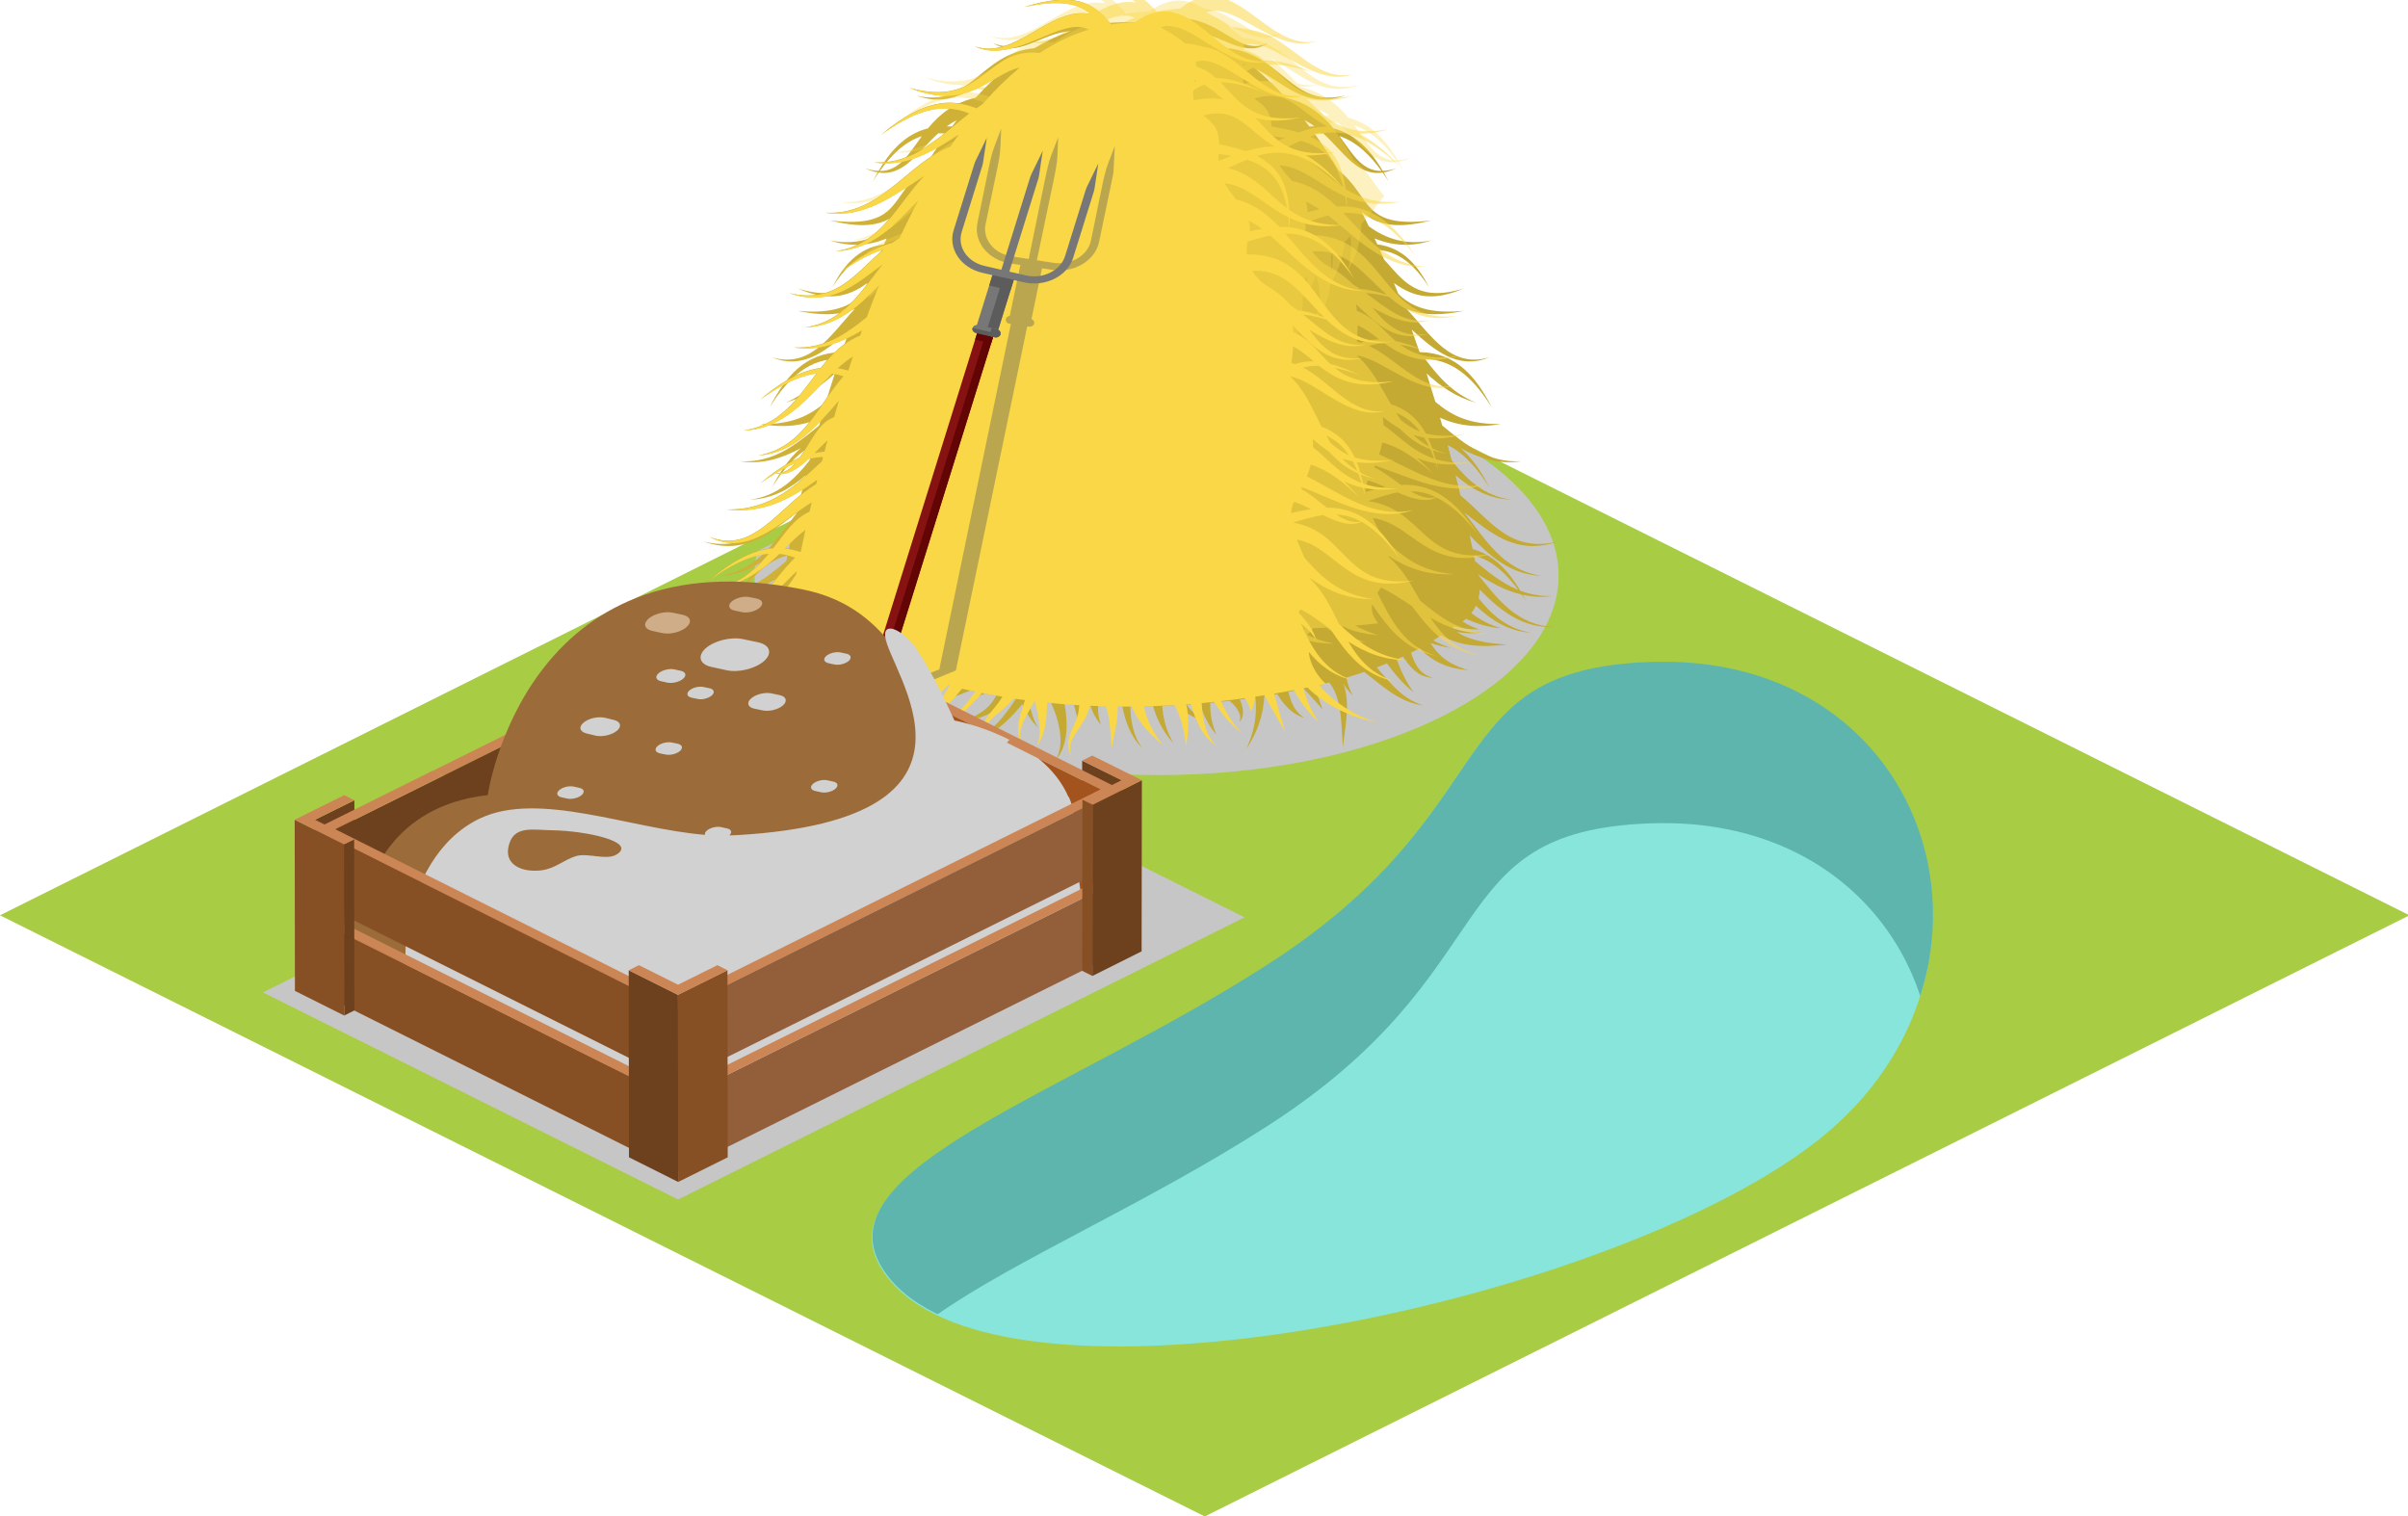 <?xml version="1.0" encoding="UTF-8" standalone="no"?>
<!-- Created with Inkscape (http://www.inkscape.org/) -->

<svg
   xmlns:dc="http://purl.org/dc/elements/1.1/"
   xmlns:cc="http://creativecommons.org/ns#"
   xmlns:rdf="http://www.w3.org/1999/02/22-rdf-syntax-ns#"
   xmlns:svg="http://www.w3.org/2000/svg"
   xmlns="http://www.w3.org/2000/svg"
   xmlns:sodipodi="http://sodipodi.sourceforge.net/DTD/sodipodi-0.dtd"
   xmlns:inkscape="http://www.inkscape.org/namespaces/inkscape"
   width="49.935mm"
   height="31.441mm"
   viewBox="0 0 49.935 31.441"
   version="1.1"
   id="svg284898"
   inkscape:version="0.92.2 (5c3e80d, 2017-08-06)"
   sodipodi:docname="farm-objects-14.svg">
  <defs
     id="defs284892">
    <clipPath
       clipPathUnits="userSpaceOnUse"
       id="clipPath138317">
      <path
         d="m 1011.511,1098.426 c 0,-0.115 0.073,-0.227 0.221,-0.314 v 0 c 0.3,-0.167 0.775,-0.167 1.069,0 v 0 c 0.147,0.087 0.221,0.198 0.221,0.31 v 0 l 0.018,11.984 c 0,-0.11 -0.073,-0.224 -0.22,-0.303 v 0 c -0.296,-0.173 -0.771,-0.173 -1.068,0 v 0 c -0.148,0.085 -0.225,0.195 -0.225,0.311 v 0 z"
         id="path138315"
         inkscape:connector-curvature="0" />
    </clipPath>
    <clipPath
       clipPathUnits="userSpaceOnUse"
       id="clipPath138273">
      <path
         d="M 0,3189 H 2006.732 V 0 H 0 Z"
         id="path138271"
         inkscape:connector-curvature="0" />
    </clipPath>
    <clipPath
       clipPathUnits="userSpaceOnUse"
       id="clipPath138261">
      <path
         d="m 1038.858,1114.153 c 0,-0.111 0.077,-0.224 0.226,-0.311 v 0 c 0.298,-0.169 0.771,-0.169 1.07,0 v 0 c 0.146,0.087 0.221,0.196 0.221,0.307 v 0 l 0.019,11.986 c 0,-0.109 -0.075,-0.223 -0.223,-0.305 v 0 c -0.294,-0.175 -0.773,-0.175 -1.069,0 v 0 c -0.148,0.084 -0.225,0.196 -0.225,0.311 v 0 z"
         id="path138259"
         inkscape:connector-curvature="0" />
    </clipPath>
    <clipPath
       clipPathUnits="userSpaceOnUse"
       id="clipPath138217">
      <path
         d="M 0,3189 H 2006.732 V 0 H 0 Z"
         id="path138215"
         inkscape:connector-curvature="0" />
    </clipPath>
    <clipPath
       clipPathUnits="userSpaceOnUse"
       id="clipPath138205">
      <path
         d="m 1066.212,1129.905 c 0,-0.118 0.076,-0.23 0.223,-0.314 v 0 c 0.298,-0.172 0.773,-0.172 1.071,0 v 0 c 0.145,0.079 0.218,0.192 0.218,0.307 v 0 l 0.02,11.985 c 0,-0.114 -0.074,-0.225 -0.22,-0.309 v 0 c -0.297,-0.168 -0.774,-0.168 -1.07,0 v 0 c -0.148,0.084 -0.226,0.199 -0.226,0.311 v 0 z"
         id="path138203"
         inkscape:connector-curvature="0" />
    </clipPath>
    <clipPath
       clipPathUnits="userSpaceOnUse"
       id="clipPath136557">
      <path
         d="M 0,3189 H 2006.732 V 0 H 0 Z"
         id="path136555"
         inkscape:connector-curvature="0" />
    </clipPath>
    <clipPath
       clipPathUnits="userSpaceOnUse"
       id="clipPath138077">
      <path
         d="m 961.184,1157.27 h 35.982 v -35.91 h -35.982 z"
         id="path138075"
         inkscape:connector-curvature="0" />
    </clipPath>
    <clipPath
       clipPathUnits="userSpaceOnUse"
       id="clipPath138093">
      <path
         d="m 968.65,1140.38 h 21.363 v -21.62 H 968.65 Z"
         id="path138091"
         inkscape:connector-curvature="0" />
    </clipPath>
    <clipPath
       clipPathUnits="userSpaceOnUse"
       id="clipPath138149">
      <path
         d="m 1046.23,1153.14 h 20.97 v -23.18 h -20.97 z"
         id="path138147"
         inkscape:connector-curvature="0" />
    </clipPath>
    <clipPath
       clipPathUnits="userSpaceOnUse"
       id="clipPath138177">
      <path
         d="m 1047.87,1153.14 h 16.93 v -15.84 h -16.93 z"
         id="path138175"
         inkscape:connector-curvature="0" />
    </clipPath>
    <clipPath
       clipPathUnits="userSpaceOnUse"
       id="clipPath136505">
      <path
         d="m 966.086,1155.779 -4.902,-13.652 -0.033,-12.407 35.979,-20.776 0.036,12.411 -4.812,19.263 -13.106,16.648 z"
         id="path136503"
         inkscape:connector-curvature="0" />
    </clipPath>
    <clipPath
       clipPathUnits="userSpaceOnUse"
       id="clipPath136477">
      <path
         d="M 0,3189 H 2006.732 V 0 H 0 Z"
         id="path136475"
         inkscape:connector-curvature="0" />
    </clipPath>
    <clipPath
       clipPathUnits="userSpaceOnUse"
       id="clipPath136403">
      <path
         d="m 997.166,1121.37 -0.035,-12.412 51.332,29.704 0.039,12.409 z"
         id="path136401"
         inkscape:connector-curvature="0" />
    </clipPath>
    <clipPath
       clipPathUnits="userSpaceOnUse"
       id="clipPath136311">
      <path
         d="m 950.503,1162.59 h 102.567 v -57.12 H 950.503 Z"
         id="path136309"
         inkscape:connector-curvature="0" />
    </clipPath>
    <clipPath
       clipPathUnits="userSpaceOnUse"
       id="clipPath136283">
      <path
         d="M 928.042,1165.86 H 1087.9 v -92.75 H 928.042 Z"
         id="path136281"
         inkscape:connector-curvature="0" />
    </clipPath>
    <clipPath
       clipPathUnits="userSpaceOnUse"
       id="clipPath130281">
      <path
         d="m 1345.35,1142.8 h 1.55 v -0.86 h -1.55 z"
         id="path130279"
         inkscape:connector-curvature="0" />
    </clipPath>
    <clipPath
       clipPathUnits="userSpaceOnUse"
       id="clipPath130265">
      <path
         d="m 1353.39,1145.16 h 1.55 v -0.86 h -1.55 z"
         id="path130263"
         inkscape:connector-curvature="0" />
    </clipPath>
    <clipPath
       clipPathUnits="userSpaceOnUse"
       id="clipPath130249">
      <path
         d="m 1339.07,1140.72 h 2.32 v -1.29 h -2.32 z"
         id="path130247"
         inkscape:connector-curvature="0" />
    </clipPath>
    <clipPath
       clipPathUnits="userSpaceOnUse"
       id="clipPath130233">
      <path
         d="m 1337.71,1136 h 1.55 v -0.86 h -1.55 z"
         id="path130231"
         inkscape:connector-curvature="0" />
    </clipPath>
    <clipPath
       clipPathUnits="userSpaceOnUse"
       id="clipPath130217">
      <path
         d="m 1352.62,1136.43 h 1.55 v -0.86 h -1.55 z"
         id="path130215"
         inkscape:connector-curvature="0" />
    </clipPath>
    <clipPath
       clipPathUnits="userSpaceOnUse"
       id="clipPath130201">
      <path
         d="m 1343.48,1139.01 h 1.56 v -0.86 h -1.56 z"
         id="path130199"
         inkscape:connector-curvature="0" />
    </clipPath>
    <clipPath
       clipPathUnits="userSpaceOnUse"
       id="clipPath130185">
      <path
         d="m 1343.53,1144.01 h 1.7 v -0.95 h -1.7 z"
         id="path130183"
         inkscape:connector-curvature="0" />
    </clipPath>
    <clipPath
       clipPathUnits="userSpaceOnUse"
       id="clipPath130161">
      <path
         d="m 1346.13,1146.11 h 4.03 v -2.24 h -4.03 z"
         id="path130159"
         inkscape:connector-curvature="0" />
    </clipPath>
    <clipPath
       clipPathUnits="userSpaceOnUse"
       id="clipPath130145">
      <path
         d="m 1348.93,1142.37 h 2.2 v -1.21 h -2.2 z"
         id="path130143"
         inkscape:connector-curvature="0" />
    </clipPath>
    <clipPath
       clipPathUnits="userSpaceOnUse"
       id="clipPath130129">
      <path
         d="m 1328.79,1146.78 h 40.04 v -32.54 h -40.04 z"
         id="path130127"
         inkscape:connector-curvature="0" />
    </clipPath>
    <clipPath
       clipPathUnits="userSpaceOnUse"
       id="clipPath130017">
      <path
         d="m 1356.42,1180.92 h 14.04 v -39.2 h -14.04 z"
         id="path130015"
         inkscape:connector-curvature="0" />
    </clipPath>
    <clipPath
       clipPathUnits="userSpaceOnUse"
       id="clipPath129989">
      <path
         d="m 1354.34,1190.46 h 33.52 v -31.36 h -33.52 z"
         id="path129987"
         inkscape:connector-curvature="0" />
    </clipPath>
    <clipPath
       clipPathUnits="userSpaceOnUse"
       id="clipPath129961">
      <path
         d="m 1351.1,1190.46 h 41.52 v -45.89 h -41.52 z"
         id="path129959"
         inkscape:connector-curvature="0" />
    </clipPath>
    <clipPath
       clipPathUnits="userSpaceOnUse"
       id="clipPath129933">
      <path
         d="m 1320.42,1141.2 h 57.66 v -33.43 h -57.66 z"
         id="path129931"
         inkscape:connector-curvature="0" />
    </clipPath>
    <clipPath
       clipPathUnits="userSpaceOnUse"
       id="clipPath129917">
      <path
         d="m 1349.3,1164.12 h 47.23 v -27.36 h -47.23 z"
         id="path129915"
         inkscape:connector-curvature="0" />
    </clipPath>
    <clipPath
       clipPathUnits="userSpaceOnUse"
       id="clipPath129889">
      <path
         d="m 1296.64,1160.38 h 159.86 v -92.76 h -159.86 z"
         id="path129887"
         inkscape:connector-curvature="0" />
    </clipPath>
  </defs>
  <sodipodi:namedview
     id="base"
     pagecolor="#ffffff"
     bordercolor="#666666"
     borderopacity="1.0"
     inkscape:pageopacity="0.0"
     inkscape:pageshadow="2"
     inkscape:zoom="0.98994949"
     inkscape:cx="23.552708"
     inkscape:cy="46.050981"
     inkscape:document-units="mm"
     inkscape:current-layer="layer1"
     showgrid="false"
     fit-margin-top="0"
     fit-margin-left="0"
     fit-margin-right="0"
     fit-margin-bottom="0"
     inkscape:window-width="1360"
     inkscape:window-height="706"
     inkscape:window-x="-8"
     inkscape:window-y="-8"
     inkscape:window-maximized="1" />
  <g
     inkscape:label="Layer 1"
     inkscape:groupmode="layer"
     id="layer1"
     transform="translate(102.355,-128.039)">
    <g
       id="g86078"
       transform="matrix(1,0,0,0.86,0,20.126)">
      <g
         transform="matrix(0.353,0,0,-0.353,-102.355,147.552)"
         id="g129907">
        <path
           inkscape:connector-curvature="0"
           id="path129909"
           style="fill:#a8cc44;fill-opacity:1;fill-rule:nonzero;stroke:none"
           d="M 0,0 70.774,41.063 141.547,0 70.774,-41.065 Z" />
      </g>
      <g
         transform="matrix(0.353,0,0,-0.353,-563.01,545.449)"
         id="g129911">
        <g
           id="g129913" />
        <g
           id="g129925">
          <g
             id="g129923"
             clip-path="url(#clipPath129917)">
            <g
               id="g129921"
               transform="translate(1356.251,1140.773)">
              <path
                 inkscape:connector-curvature="0"
                 id="path129919"
                 style="fill:#c6c6c6;fill-opacity:1;fill-rule:nonzero;stroke:none"
                 d="m 0,0 c 9.259,-5.345 24.229,-5.345 33.417,-0.01 8.603,5.004 9.114,12.91 1.569,18.287 l -3.431,1.996 C 26.48,22.671 20.101,23.667 13.943,23.265 L -6.793,11.296 C -7.595,7.274 -5.344,3.085 0,0" />
            </g>
          </g>
        </g>
      </g>
      <g
         transform="matrix(0.353,0,0,-0.353,-563.01,545.449)"
         id="g129927">
        <g
           id="g129929" />
        <g
           id="g129941">
          <g
             id="g129939"
             clip-path="url(#clipPath129933)">
            <g
               id="g129937"
               transform="translate(1320.42,1121.92)">
              <path
                 inkscape:connector-curvature="0"
                 id="path129935"
                 style="fill:#c6c6c6;fill-opacity:1;fill-rule:nonzero;stroke:none"
                 d="M 0,0 24.386,-14.146 57.664,5.128 33.277,19.276 Z" />
            </g>
          </g>
        </g>
      </g>
      <g
         transform="matrix(0.353,0,0,-0.353,-65.129,142.169)"
         id="g129943">
        <path
           inkscape:connector-curvature="0"
           id="path129945"
           style="fill:#88e5dc;fill-opacity:1;fill-rule:nonzero;stroke:none"
           d="m 0,0 c 9.651,-5.574 11.317,-21.466 1.34,-30.615 -11.036,-10.114 -41.062,-18.132 -51.891,-11.881 -1.387,0.803 -2.458,1.84 -3.137,3.131 -3.526,6.735 10.692,11.734 22.622,20.651 14.311,10.689 9.943,20.149 22.468,20.697 C -5.28,2.132 -2.394,1.383 0,0" />
      </g>
      <g
         transform="matrix(0.353,0,0,-0.353,-82.961,157.143)"
         id="g129947">
        <path
           inkscape:connector-curvature="0"
           id="path129949"
           style="fill:#5eb5ad;fill-opacity:1;fill-rule:nonzero;stroke:none"
           d="m 0,0 c 0.05,-0.028 0.102,-0.051 0.151,-0.079 4.522,3.69 12.311,7.581 19.334,12.831 14.316,10.685 9.948,20.146 22.468,20.697 3.32,0.149 6.205,-0.6 8.599,-1.983 3.643,-2.106 6.144,-5.677 7.315,-9.805 2.228,8.111 -0.61,16.961 -7.315,20.83 -2.394,1.382 -5.279,2.131 -8.599,1.984 C 29.433,43.926 33.801,34.462 19.485,23.779 7.557,14.861 -6.66,9.86 -3.139,3.125 -2.46,1.834 -1.386,0.798 0,0" />
      </g>
      <g
         transform="matrix(0.353,0,0,-0.353,-71.767,139.012)"
         id="g129951">
        <path
           inkscape:connector-curvature="0"
           id="path129953"
           style="fill:#c4a933;fill-opacity:1;fill-rule:nonzero;stroke:none"
           d="M 0,0 C -0.021,0.129 -0.044,0.256 -0.069,0.388 1.068,0.055 1.908,-0.966 2.546,-1.97 1.575,-1.514 0.773,-0.743 0,0 m -9.731,29.693 c -0.093,0.149 -0.189,0.289 -0.287,0.433 0.207,-0.119 0.406,-0.26 0.592,-0.422 -0.103,0 -0.204,-0.004 -0.305,-0.011 M -36.83,13.036 c -0.201,0.068 -0.408,0.123 -0.619,0.158 0.289,0.302 0.561,0.561 0.887,0.796 -0.091,-0.316 -0.179,-0.637 -0.268,-0.954 m -4.004,-18.978 c 0.444,0.027 0.893,0.089 1.338,0.234 0.323,0.105 0.637,0.251 0.933,0.429 0.112,0.064 0.216,0.135 0.323,0.213 0.158,-0.125 0.328,-0.247 0.512,-0.376 -0.371,-0.24 -0.796,-0.391 -1.255,-0.485 0.587,-0.031 1.124,0.049 1.603,0.252 0.065,-0.041 0.132,-0.084 0.201,-0.127 -1.022,-0.519 -2.344,-0.427 -3.655,-0.14 m 2.024,13.338 c 0.174,0.21 0.544,0.65 0.759,0.872 C -38.114,8.007 -38.172,7.75 -38.23,7.494 -38.429,7.475 -38.62,7.446 -38.81,7.396 M -39.625,0.64 c -0.299,0.111 -0.609,0.198 -0.925,0.24 0.483,0.559 0.834,0.967 1.2,1.266 -0.097,-0.525 -0.19,-1.031 -0.275,-1.506 m -1.467,5.366 c 0.375,0.265 0.75,0.491 1.155,0.69 -0.301,-0.399 -0.652,-0.713 -1.155,-0.69 m 35.598,20.647 c -1.177,-0.008 -1.712,1.205 -2.47,2.384 1.064,-0.408 1.845,-1.38 2.47,-2.384 M 0.154,-0.889 v 0.002 C 0.938,-1.467 1.792,-2.026 2.738,-2.28 2.837,-2.44 2.933,-2.606 3.022,-2.773 2.951,-2.616 2.875,-2.456 2.799,-2.295 3.387,-2.444 3.994,-2.484 4.578,-2.374 3.912,-2.42 3.258,-2.283 2.66,-2.022 2.031,-0.798 1.179,0.411 -0.144,0.824 -0.198,1.131 -0.259,1.446 -0.318,1.772 0.854,0.359 2.089,-0.932 3.948,-1.014 1.636,-0.641 0.599,1.518 -0.61,3.283 -0.611,3.291 -0.611,3.298 -0.613,3.308 0.916,1.954 2.42,0.349 4.863,1.341 2.012,0.526 0.85,2.884 -0.851,4.483 -0.944,4.934 -1.043,5.397 -1.144,5.87 -0.24,4.955 0.787,4.259 2.123,4.198 0.531,4.457 -0.465,5.552 -1.371,6.884 -1.447,7.23 -1.526,7.575 -1.608,7.931 -0.541,7.328 0.261,6.104 0.847,5.034 0.422,5.99 -0.116,6.993 -0.854,7.722 0.238,7.026 1.412,6.584 2.721,6.826 0.779,6.699 -0.538,7.933 -1.925,9.267 -1.969,9.441 -2.013,9.621 -2.057,9.799 -0.912,9.199 0.229,9.104 1.529,9.372 -0.28,9.326 -1.31,9.888 -2.331,10.884 c -0.166,0.641 -0.338,1.291 -0.517,1.942 0.838,-0.9 1.719,-1.614 2.912,-2.005 -1.419,0.687 -2.209,1.776 -2.991,2.982 1.833,-0.029 3.011,-1.662 3.904,-3.282 -0.908,2.044 -2.058,3.713 -4.217,3.759 -0.013,0.019 -0.027,0.036 -0.038,0.057 -0.144,0.491 -0.29,0.986 -0.442,1.48 1.317,-1.398 2.71,-2.783 4.558,-1.894 -2.276,-0.783 -3.426,1.525 -4.855,3.301 1.045,-0.506 2.221,-0.401 3.349,-0.125 -1.519,-0.162 -2.865,0.007 -3.841,1.169 -0.085,0.247 -0.169,0.491 -0.258,0.737 1.178,-1.02 2.379,-1.255 4.099,-0.375 -2.762,-1.012 -3.594,0.603 -4.676,1.975 -0.082,0.213 -0.164,0.429 -0.244,0.645 1.344,-0.168 2.24,-1.367 2.898,-2.561 -0.641,1.442 -1.491,2.714 -3.053,2.954 -0.051,0.133 -0.105,0.266 -0.157,0.397 1.078,-0.506 2.171,-0.58 3.337,-0.131 -1.411,-0.324 -2.591,0.04 -3.679,0.969 -0.137,0.333 -0.282,0.667 -0.426,0.995 1.153,-1.16 2.481,-1.053 4.105,-0.6 -4.14,-0.577 -3.475,1.572 -5.447,3.423 -0.452,0.875 -0.923,1.713 -1.413,2.508 0.167,0.018 0.334,0.025 0.503,0.02 1.207,-1.273 1.998,-2.933 3.492,-2.678 0.122,-0.199 0.237,-0.398 0.349,-0.604 -0.091,0.208 -0.188,0.412 -0.288,0.614 0.262,0.057 0.509,0.157 0.74,0.28 -0.256,-0.097 -0.527,-0.165 -0.793,-0.176 -0.643,1.263 -1.525,2.511 -2.895,2.902 -0.745,1.046 -1.573,1.767 -2.808,2.097 -0.559,0.714 -1.141,1.371 -1.746,1.962 1.646,-0.92 2.91,-2.795 5.241,-1.81 -3.178,-0.92 -3.703,2.855 -6.951,3.233 -0.682,0.477 -1.394,0.869 -2.132,1.164 1.737,-0.11 3.143,-1.951 4.56,-0.805 -2.035,-1.162 -3.119,2.796 -6.682,1.349 -0.829,0.102 -1.632,0.094 -2.558,-0.077 -1.041,1.554 -2.215,2.222 -5.093,1.183 1.369,0.338 2.932,0.528 3.907,-0.484 -2.392,0.585 -4.392,-3.161 -6.811,-2.201 2.285,-1.3 5.095,2.144 6.686,1.157 -1.013,-0.359 -1.974,-0.9 -2.883,-1.6 -3.245,0.405 -3.252,-3.811 -7.644,-2.397 3.531,-1.641 4.743,0.975 6.468,1.396 -0.766,-0.738 -1.499,-1.579 -2.193,-2.513 -0.118,-0.085 -0.234,-0.172 -0.348,-0.263 -1.419,0.635 -3.032,0.687 -5.592,-1.823 1.64,1.358 3.356,2.356 5.17,1.466 -1.655,-1.47 -3.17,-3.512 -5.607,-3.349 1.903,-0.354 3.453,0.729 4.99,1.912 -0.166,-0.268 -0.328,-0.546 -0.494,-0.826 -2.527,-1.148 -4.103,-4.743 -7.326,-4.527 2.307,-0.426 4.07,1.248 5.791,2.516 -1.547,-1.855 -2.498,-4.711 -5.193,-5.144 2.194,0.093 3.504,1.878 4.848,3.487 -0.385,-0.838 -0.754,-1.705 -1.107,-2.587 -0.152,-0.102 -0.299,-0.211 -0.436,-0.322 -1.143,-0.338 -2.191,-1.2 -3.048,-2.042 0.747,0.621 1.633,1.253 2.546,1.584 -1.624,-1.612 -2.797,-3.76 -5.544,-2.98 2.425,-0.979 3.878,0.563 5.502,1.986 -1.223,-1.775 -2.253,-3.965 -4.586,-4.338 1.91,0.079 3.157,1.439 4.369,2.908 -0.252,-0.727 -0.494,-1.451 -0.725,-2.189 -1.269,-1.206 -2.537,-2.195 -4.277,-2.08 1.489,-0.275 2.786,0.335 3.994,1.171 -0.037,-0.115 -0.074,-0.231 -0.109,-0.351 -1.002,-0.473 -1.677,-1.308 -2.305,-2.226 -1.348,-0.198 -2.577,-1.194 -3.552,-2.153 0.929,0.771 2.111,1.598 3.302,1.78 -1.133,-1.736 -2.173,-3.557 -4.288,-3.897 2.413,0.105 3.758,2.254 5.2,3.897 0.226,-0.036 0.448,-0.098 0.667,-0.182 -1.484,-1.928 -2.299,-4.86 -4.997,-5.42 2.216,0.196 3.461,2.09 4.725,3.746 -0.097,-0.377 -0.19,-0.746 -0.28,-1.117 -0.938,-0.392 -1.34,-1.686 -2.02,-2.788 -0.853,-0.419 -1.627,-1.08 -2.309,-1.746 0.286,0.238 0.581,0.467 0.888,0.678 0.741,-0.211 1.423,0.422 1.941,0.993 0.28,0.08 0.567,0.131 0.85,0.14 -0.022,-0.101 -0.043,-0.195 -0.065,-0.293 -1.393,-1.486 -2.878,-3.359 -5.6,-3.305 2.129,-0.285 3.702,0.666 5.325,2.045 -0.026,-0.099 -0.044,-0.202 -0.064,-0.301 -2.179,-1.516 -3.656,-4.85 -6.264,-3.603 2.249,-1.42 4.168,1.043 6.003,2.36 -0.042,-0.216 -0.085,-0.427 -0.125,-0.636 -0.916,-0.475 -1.455,-1.489 -2.135,-2.504 -1.426,-0.129 -2.719,-1.171 -3.742,-2.173 0.974,0.808 2.225,1.679 3.48,1.8 -0.669,-0.938 -1.414,-1.704 -2.478,-2.224 1.313,0.432 2.234,1.246 3.109,2.217 0.312,-0.037 0.617,-0.131 0.911,-0.26 -1.538,-1.735 -2.597,-4.622 -5.39,-4.752 2.597,-0.132 4.022,2.244 5.493,3.823 -0.013,-0.071 -0.025,-0.148 -0.039,-0.213 -1.026,-1.735 -1.999,-3.579 -4.084,-4.003 1.749,0.152 2.909,1.356 3.976,2.731 0.023,-0.257 0.079,-0.513 0.168,-0.752 -0.661,-0.729 -1.436,-1.373 -2.382,-1.667 0.917,0.058 1.772,0.453 2.536,0.927 0.14,-0.216 0.358,-0.472 0.66,-0.754 -0.652,-0.328 -1.38,-0.504 -2.125,-0.455 0.769,-0.142 1.589,-0.037 2.336,0.256 0.005,-0.007 0.014,-0.012 0.018,-0.014 -0.048,-0.051 -0.094,-0.104 -0.145,-0.151 -0.223,-0.207 -0.463,-0.396 -0.731,-0.551 -0.533,-0.314 -1.152,-0.506 -1.783,-0.643 0.192,0 0.387,0.007 0.584,0.017 1.679,-0.65 3.13,-0.863 4.352,-0.249 0.037,-0.021 0.077,-0.043 0.116,-0.068 -0.205,-0.234 -0.414,-0.457 -0.64,-0.673 -0.492,-0.452 -1.059,-0.85 -1.731,-1.027 0.698,0.034 1.377,0.328 1.985,0.694 0.34,0.209 0.664,0.444 0.975,0.689 0.072,-0.033 0.137,-0.069 0.206,-0.108 -0.194,-0.101 -0.402,-0.194 -0.635,-0.271 0.295,0.034 0.57,0.093 0.825,0.18 0.112,-0.058 0.231,-0.111 0.345,-0.165 -0.079,-0.075 -0.16,-0.147 -0.245,-0.216 -0.499,-0.404 -1.07,-0.742 -1.664,-1.035 0.643,0.16 1.283,0.369 1.892,0.679 0.19,0.097 0.376,0.209 0.559,0.328 0.136,-0.066 0.273,-0.125 0.417,-0.185 -0.139,-0.333 -0.323,-0.654 -0.605,-0.908 0.369,0.161 0.689,0.445 0.953,0.762 0.144,-0.052 0.281,-0.113 0.426,-0.166 -0.436,-0.433 -0.826,-0.888 -1.24,-1.303 -0.528,-0.525 -1.1,-1.016 -1.826,-1.267 0.76,0.111 1.462,0.508 2.095,0.946 0.638,0.436 1.224,0.924 1.846,1.298 l -0.006,0.005 c 0.13,-0.043 0.265,-0.089 0.397,-0.132 -0.166,-0.172 -0.334,-0.341 -0.513,-0.5 -0.384,-0.336 -0.805,-0.644 -1.315,-0.799 0.536,0.015 1.062,0.212 1.548,0.449 0.244,0.122 0.481,0.257 0.713,0.393 l 0.35,0.21 c 0.295,-0.091 0.599,-0.176 0.91,-0.262 -0.053,-0.044 -0.103,-0.089 -0.159,-0.13 -0.403,-0.316 -0.852,-0.594 -1.386,-0.66 0.533,-0.081 1.098,0.078 1.599,0.295 0.229,0.1 0.45,0.205 0.667,0.309 0.146,-0.035 0.291,-0.073 0.441,-0.106 -0.128,-0.15 -0.255,-0.3 -0.393,-0.449 0.281,0.106 0.559,0.235 0.829,0.355 0.213,-0.051 0.426,-0.094 0.645,-0.136 -0.005,-0.017 -0.01,-0.037 -0.018,-0.051 -0.119,-0.278 -0.28,-0.533 -0.485,-0.755 -0.409,-0.456 -0.987,-0.776 -1.6,-0.989 0.641,0.079 1.304,0.266 1.879,0.675 0.284,0.2 0.538,0.453 0.75,0.74 0.057,0.08 0.105,0.171 0.155,0.249 0.164,-0.028 0.327,-0.057 0.49,-0.08 -0.147,-0.266 -0.3,-0.527 -0.462,-0.779 -0.33,-0.52 -0.687,-1.018 -1.143,-1.425 -0.442,-0.4 -1.041,-0.683 -1.669,-0.592 0.61,-0.166 1.286,0.056 1.799,0.427 0.526,0.369 0.959,0.85 1.358,1.341 0.168,0.213 0.327,0.429 0.486,0.646 l 0.002,-0.013 c 0.237,-0.574 0.518,-1.154 0.934,-1.614 -0.3,0.545 -0.431,1.134 -0.528,1.731 l -0.022,0.158 c 0.423,-0.061 0.854,-0.115 1.296,-0.164 0.227,-0.56 0.397,-1.149 0.493,-1.753 0.056,-0.369 0.083,-0.734 0.057,-1.103 -0.026,-0.373 -0.105,-0.746 -0.296,-1.075 0.249,0.288 0.406,0.659 0.505,1.042 0.099,0.377 0.142,0.765 0.156,1.162 0.013,0.549 -0.03,1.102 -0.121,1.651 0.181,-0.017 0.364,-0.029 0.549,-0.046 0.03,-0.131 0.059,-0.27 0.09,-0.402 0.092,-0.398 0.181,-0.788 0.189,-1.201 0.132,0.392 0.186,0.818 0.23,1.225 0.014,0.117 0.029,0.228 0.044,0.34 0.138,-0.009 0.277,-0.016 0.417,-0.027 0.011,-0.04 0.018,-0.083 0.03,-0.122 0.133,-0.437 0.33,-0.851 0.596,-1.202 -0.14,0.415 -0.189,0.844 -0.178,1.26 0.001,0.015 0.002,0.033 0.004,0.046 0.468,-0.017 0.944,-0.031 1.429,-0.038 0.018,-0.111 0.031,-0.219 0.054,-0.331 0.093,-0.457 0.22,-0.91 0.396,-1.342 0.176,-0.426 0.405,-0.84 0.717,-1.176 -0.256,0.381 -0.413,0.808 -0.517,1.243 -0.104,0.436 -0.158,0.882 -0.177,1.328 -0.002,0.087 0,0.181 0,0.27 h 0.003 c 0.451,0 0.89,0.015 1.326,0.024 0.052,-0.209 0.111,-0.42 0.178,-0.625 0.236,-0.699 0.574,-1.363 1.03,-1.921 -0.34,0.635 -0.53,1.325 -0.619,2.017 -0.025,0.182 -0.039,0.366 -0.047,0.546 0.267,0.012 0.53,0.023 0.794,0.041 0.12,-0.105 0.239,-0.214 0.363,-0.32 0.389,-0.324 0.825,-0.614 1.301,-0.758 -0.415,0.273 -0.721,0.644 -0.986,1.04 -0.016,0.023 -0.032,0.052 -0.047,0.073 0.27,0.023 0.53,0.045 0.792,0.068 0.06,-0.238 0.124,-0.472 0.21,-0.697 0.186,-0.515 0.435,-1.013 0.768,-1.432 -0.211,0.493 -0.315,1.01 -0.358,1.522 -0.021,0.222 -0.021,0.437 -0.019,0.659 0.389,0.043 0.767,0.087 1.137,0.137 0.112,-0.105 0.218,-0.219 0.308,-0.345 0.114,-0.161 0.21,-0.331 0.268,-0.522 0.058,-0.183 0.081,-0.385 -0.011,-0.585 0.151,0.153 0.216,0.393 0.221,0.613 0.008,0.229 -0.034,0.453 -0.096,0.674 -0.025,0.084 -0.058,0.165 -0.092,0.246 0.309,0.045 0.62,0.091 0.917,0.145 0.019,-0.209 0.032,-0.42 0.035,-0.629 0.006,-0.974 -0.195,-1.961 -0.575,-2.889 0.505,0.863 0.859,1.836 0.994,2.86 0.034,0.249 0.057,0.501 0.069,0.755 0.251,0.049 0.511,0.096 0.76,0.141 0.031,-0.057 0.059,-0.114 0.091,-0.167 0.117,-0.216 0.247,-0.42 0.392,-0.607 0.293,-0.379 0.674,-0.715 1.116,-0.851 -0.376,0.265 -0.601,0.655 -0.75,1.056 -0.072,0.2 -0.126,0.409 -0.169,0.625 -0.008,0.031 -0.011,0.061 -0.019,0.098 0.309,0.071 0.609,0.141 0.902,0.218 0.121,-0.163 0.243,-0.316 0.365,-0.47 0.249,-0.316 0.499,-0.616 0.725,-0.945 -0.098,0.385 -0.23,0.768 -0.355,1.146 -0.05,0.141 -0.09,0.283 -0.133,0.427 0.305,0.083 0.6,0.17 0.891,0.261 0.127,-0.183 0.23,-0.381 0.318,-0.604 0.148,-0.374 0.24,-0.788 0.302,-1.21 0.123,-0.844 0.117,-1.733 0.187,-2.6 0.07,0.867 0.217,1.729 0.231,2.627 0.009,0.446 -0.018,0.906 -0.116,1.365 -0.023,0.113 -0.052,0.226 -0.087,0.335 0.155,-0.287 0.336,-0.564 0.551,-0.802 -0.194,0.393 -0.312,0.808 -0.376,1.224 0.366,0.125 0.711,0.257 1.045,0.387 0.465,-0.411 0.916,-0.867 1.419,-1.276 0.602,-0.495 1.309,-0.913 2.07,-1.022 -0.73,0.252 -1.297,0.761 -1.774,1.327 -0.344,0.404 -0.652,0.841 -0.98,1.279 0.204,0.091 0.405,0.18 0.597,0.271 0.459,-0.712 0.955,-1.416 1.578,-1.979 -0.459,0.704 -0.746,1.469 -1.002,2.254 0.124,0.066 0.241,0.13 0.362,0.194 0.085,-0.144 0.174,-0.29 0.271,-0.433 0.178,-0.26 0.383,-0.52 0.642,-0.714 0.262,-0.199 0.583,-0.3 0.886,-0.3 -0.299,0.068 -0.557,0.233 -0.742,0.452 -0.186,0.222 -0.311,0.485 -0.415,0.755 -0.062,0.163 -0.115,0.334 -0.169,0.501 0.175,0.101 0.347,0.204 0.508,0.299 0.005,-0.002 0.009,-0.009 0.014,-0.016 0.108,-0.125 0.217,-0.237 0.334,-0.35 0.232,-0.225 0.488,-0.424 0.761,-0.589 0.547,-0.328 1.166,-0.486 1.762,-0.527 -0.572,0.182 -1.103,0.469 -1.508,0.865 -0.203,0.196 -0.377,0.419 -0.527,0.655 -0.069,0.105 -0.13,0.214 -0.19,0.324 0.38,-0.148 0.784,-0.251 1.184,-0.331 -0.344,0.143 -0.698,0.31 -1.019,0.514 0.164,0.117 0.314,0.233 0.455,0.347 0.214,-0.134 0.435,-0.267 0.669,-0.365 0.348,-0.151 0.711,-0.249 1.073,-0.304 0.725,-0.108 1.435,-0.049 2.128,0.034 -0.696,0.055 -1.398,0.143 -2.025,0.377 -0.317,0.114 -0.61,0.26 -0.873,0.447 -0.018,0.015 -0.033,0.026 -0.048,0.04 0.508,-0.102 1.029,-0.116 1.53,-0.025 -0.626,-0.042 -1.241,0.073 -1.809,0.306 0.055,0.026 0.101,0.067 0.154,0.093 l 0.356,-0.086 c 0.359,-0.075 0.729,-0.129 1.081,-0.1 -0.338,0.109 -0.631,0.289 -0.913,0.485 l -0.059,0.046 c 0.069,0.062 0.139,0.115 0.204,0.18 0.645,-0.34 1.342,-0.597 2.054,-0.642 -0.668,0.209 -1.241,0.589 -1.745,1.034 0.107,0.161 0.193,0.328 0.267,0.506 0.876,-0.967 1.879,-1.736 3.24,-1.852 -1.4,0.286 -2.31,1.217 -3.085,2.368 0.044,0.188 0.065,0.382 0.067,0.576 1.146,-1.329 2.439,-2.65 4.39,-2.551 -2.227,0.105 -3.351,1.955 -4.509,3.61" />
      </g>
      <g
         transform="matrix(0.353,0,0,-0.353,-563.01,545.449)"
         id="g129955">
        <g
           id="g129957" />
        <g
           id="g129969">
          <g
             style="opacity:0.54"
             id="g129967"
             clip-path="url(#clipPath129961)">
            <g
               id="g129965"
               transform="translate(1381.492,1146.529)">
              <path
                 inkscape:connector-curvature="0"
                 id="path129963"
                 style="fill:#f9d746;fill-opacity:1;fill-rule:nonzero;stroke:none"
                 d="M 0,0 C -0.116,0.087 -0.224,0.176 -0.329,0.269 -0.186,0.262 -0.039,0.262 0.11,0.265 0.08,0.178 0.044,0.089 0,0 m -3.348,38.784 c -0.048,-0.026 -0.097,-0.048 -0.142,-0.074 0.001,0.036 0.004,0.077 0.007,0.115 0.045,-0.012 0.091,-0.024 0.135,-0.041 m -0.171,-0.658 c 0.189,0.175 0.396,0.32 0.626,0.426 0.394,-0.246 0.779,-0.604 1.177,-0.953 -0.594,0.1 -1.144,0.031 -1.738,-0.134 -0.047,0.213 -0.066,0.431 -0.065,0.661 M 1.45,34.55 c -0.617,-0.022 -1.141,-0.182 -1.677,-0.41 -0.511,0.175 -1.073,0.298 -1.594,0.41 -0.051,1.169 -0.531,1.477 -1.011,1.903 2.019,0.713 2.56,-0.869 4.282,-1.903 m 0.936,-4.168 c -1.166,0.915 -1.964,2.175 -3.592,2.554 0.364,0.219 0.719,0.435 1.079,0.627 1.51,-0.461 2.163,-1.561 2.513,-3.181 m 0.196,-1.298 c -0.191,0.009 -0.384,0.007 -0.575,-0.008 -0.757,0.841 -1.549,1.499 -2.632,1.744 -0.265,0.36 -0.534,0.711 -0.74,1.077 1.453,-0.142 2.376,-1.386 3.862,-2.13 0.035,-0.228 0.065,-0.454 0.085,-0.683 M 0.296,28.693 C 0.3,28.939 0.259,29.182 0.185,29.411 0.491,29.256 0.73,29.091 0.989,28.887 0.756,28.83 0.521,28.763 0.296,28.693 m 4.647,-5.646 c -0.501,0.2 -1.017,0.355 -1.558,0.391 -0.143,0.118 -0.288,0.228 -0.447,0.335 -1.157,1.354 -1.616,1.036 -2.365,2.223 1.967,0.231 2.963,-1.474 4.37,-2.949 M 4.501,20.003 C 4.073,19.999 3.722,19.912 3.403,19.767 3.173,19.841 3.301,19.8 3.195,19.829 3.216,20.188 3.231,20.571 3.233,20.964 3.665,20.746 4.077,20.38 4.501,20.003 M 6.895,13.709 C 6.472,13.898 6.102,14.176 5.764,14.506 5.671,14.66 5.583,14.818 5.499,14.974 6.09,14.705 6.535,14.265 6.895,13.709 M 7.428,12.677 C 7.084,12.901 6.774,13.17 6.509,13.475 6.751,13.381 6.919,13.34 7.138,13.294 7.266,13.06 7.326,12.919 7.428,12.677 M 7.726,11.854 C 6.42,12.37 5.711,13.35 4.757,14.147 4.749,14.332 4.738,14.519 4.715,14.698 4.971,14.47 5.313,14.163 5.719,13.893 6.231,13.294 6.774,12.823 7.504,12.489 7.584,12.283 7.659,12.07 7.726,11.854 M 4.853,9.917 C 4.457,9.826 4.075,9.706 3.7,9.584 c 0,0.27 0.037,0.532 0.13,0.788 0.319,-0.098 0.691,-0.287 1.023,-0.455 M 7.825,9.223 C 7.31,9.058 6.805,9.321 6.357,9.623 6.834,9.621 7.302,9.518 7.825,9.223 m -9.618,24.179 c -0.013,0.161 -0.018,0.322 -0.019,0.48 0.258,-0.036 0.514,-0.068 0.763,-0.113 -0.251,-0.123 -0.498,-0.245 -0.744,-0.367 m -9.336,-34.009 c -0.278,0.247 -0.505,0.543 -0.677,0.862 1.234,0.11 1.848,0.083 2.292,0.089 -0.728,-0.659 -1.378,-0.82 -1.615,-0.951 m -11.652,18.591 c -0.204,0.057 -0.413,0.101 -0.625,0.125 0.274,0.314 0.536,0.589 0.847,0.838 -0.076,-0.32 -0.15,-0.642 -0.222,-0.963 m -1.114,-5.61 c -0.196,-0.023 -0.386,-0.071 -0.572,-0.124 0.161,0.221 0.509,0.676 0.71,0.911 -0.046,-0.265 -0.093,-0.528 -0.138,-0.787 M -24.937,5.46 c -0.303,0.1 -0.617,0.17 -0.933,0.191 0.453,0.587 0.781,1.011 1.135,1.328 -0.074,-0.531 -0.142,-1.038 -0.202,-1.519 m -1.739,5.283 c 0.361,0.283 0.725,0.531 1.12,0.747 -0.282,-0.416 -0.617,-0.747 -1.12,-0.747 M 11.13,5.353 C 7.027,4.549 7.112,8.439 3.853,8.95 4.393,9.17 5.017,9.424 5.581,9.546 6.288,9.189 7.204,8.791 7.859,9.203 8.822,8.659 9.628,7.663 10.262,6.748 9.19,8.614 7.885,10.188 5.779,10.063 c -0.617,0.5 -1.038,0.901 -1.571,1.196 0.017,0.045 0.032,0.083 0.048,0.124 2.045,-0.783 4.334,-2.254 6.63,-1.215 -2.369,-0.756 -4.334,0.92 -6.385,1.97 0.074,0.27 0.136,0.543 0.18,0.816 C 5.817,12.612 6.867,11.67 7.685,10.804 7.381,11.189 7.058,11.555 6.71,11.905 7.1,11.717 7.449,11.605 7.829,11.532 7.88,11.352 7.93,11.17 7.976,10.99 7.946,11.168 7.915,11.348 7.878,11.521 8.557,11.399 9.246,11.45 9.9,11.599 9.186,11.532 8.464,11.592 7.811,11.821 7.764,12.025 7.713,12.229 7.655,12.428 7.924,12.321 8.201,12.232 8.48,12.19 8.179,12.279 7.891,12.403 7.621,12.557 7.521,12.885 7.45,13.072 7.373,13.261 8.125,13.172 8.862,13.314 9.545,13.534 8.772,13.388 7.961,13.354 7.233,13.579 6.721,14.67 6.032,15.256 5.188,15.577 4.547,16.854 4.051,18.032 3.175,18.906 4.82,18.627 6.837,15.994 8.914,16.86 6.958,16.348 5.579,18.652 3.906,19.551 4.204,19.668 4.501,19.714 4.822,19.723 6.12,18.629 7.341,18.267 9.27,18.892 7.888,18.627 6.759,18.763 5.742,19.634 6.25,19.541 6.748,19.386 7.234,19.201 6.671,19.486 6.082,19.735 5.47,19.885 4.749,20.596 4.197,21.51 3.192,21.951 3.18,22.102 3.159,22.252 3.135,22.408 4.367,21.064 5.426,19.723 7.42,20.389 5.826,20.085 5.023,20.869 4.112,22.167 5.161,21.496 6.339,20.834 7.528,21.336 6.063,20.949 4.896,22.164 3.719,23.162 4.185,23.134 4.644,23.033 5.09,22.898 c 1.173,-1.182 2.354,-1.728 4,-1.291 -4.598,-0.724 -4.196,5.874 -8.902,5.496 -0.031,0.259 -0.025,0.548 0.014,0.875 0.465,0.193 0.867,0.353 1.303,0.486 1.607,-1.443 3.243,-3.661 5.765,-3.504 -2.279,0.122 -3.533,2.061 -4.881,3.676 1.808,0.148 3.148,-1.349 4.196,-2.865 -0.922,1.607 -2.137,3.196 -3.976,3.313 -0.005,0.213 -0.011,0.427 -0.028,0.642 0.944,-0.459 1.966,-0.604 3.215,-0.317 -1.377,-0.132 -2.372,0.204 -3.261,0.862 -0.185,1.578 -0.682,2.851 -2.077,3.58 1.933,0.811 3.514,-0.187 5.211,-1.985 -0.652,0.818 -1.435,1.658 -2.338,2.176 0.583,0.002 1.159,0.122 1.701,0.302 -2.904,-0.563 -3.725,0.948 -4.805,2.097 0.891,-0.249 1.807,-0.111 2.689,0.173 -2.94,-0.568 -3.734,0.976 -4.864,2.154 0.823,0.04 1.73,-0.231 2.496,-0.518 -0.84,0.422 -1.836,0.831 -2.783,0.803 -0.461,0.417 -0.819,0.601 -1.21,0.725 0,0.106 -0.003,0.216 -0.015,0.326 1.682,0.657 4.033,-2.992 6.422,-1.993 -1.782,-0.465 -3.105,1.416 -4.573,2.424 0.014,-0.005 0.03,-0.007 0.043,-0.016 -0.249,0.128 -0.574,0.412 -1.177,0.558 -0.233,0.062 -0.181,0.017 -0.422,0.088 -0.32,0.087 -0.659,0.147 -1.003,0.156 -0.475,0.434 -1.079,0.764 -1.489,1.016 1.692,0.804 4.082,-2.964 6.502,-1.952 -3.014,-0.79 -4.83,5.207 -8.044,2.208 -0.44,-0.031 -0.888,-0.096 -1.366,-0.208 -1.122,1.492 -2.327,2.102 -5.151,0.914 1.351,0.408 2.906,0.68 3.93,-0.282 -2.418,0.462 -4.229,-3.377 -6.69,-2.546 2.346,-1.181 4.978,2.401 6.614,1.497 -0.99,-0.409 -1.923,-1.002 -2.798,-1.744 -3.259,0.237 -3.049,-3.974 -7.507,-2.788 3.609,-1.455 4.686,1.218 6.389,1.727 -0.729,-0.771 -1.418,-1.655 -2.064,-2.618 -0.115,-0.092 -0.225,-0.188 -0.333,-0.285 -1.451,0.563 -3.063,0.529 -5.491,-2.106 1.565,1.438 3.228,2.525 5.089,1.728 -1.576,-1.552 -2.984,-3.671 -5.431,-3.632 1.92,-0.254 3.41,0.903 4.887,2.168 -0.153,-0.278 -0.302,-0.563 -0.453,-0.855 -2.469,-1.272 -3.85,-4.941 -7.08,-4.896 2.323,-0.31 3.998,1.457 5.652,2.816 -1.448,-1.934 -2.251,-4.835 -4.925,-5.408 2.189,0.206 3.405,2.056 4.664,3.732 -0.34,-0.863 -0.664,-1.744 -0.971,-2.637 -0.149,-0.114 -0.288,-0.23 -0.421,-0.353 -1.127,-0.39 -2.125,-1.307 -2.94,-2.188 0.718,0.658 1.567,1.334 2.466,1.711 -1.542,-1.697 -2.607,-3.901 -5.388,-3.264 2.471,-0.851 3.846,0.767 5.395,2.271 -1.132,-1.84 -2.048,-4.077 -4.36,-4.573 1.903,0.18 3.08,1.604 4.217,3.131 -0.215,-0.74 -0.421,-1.48 -0.618,-2.22 -1.2,-1.272 -2.417,-2.324 -4.156,-2.299 1.498,-0.199 2.76,0.474 3.919,1.377 -0.027,-0.117 -0.057,-0.242 -0.087,-0.36 -0.976,-0.522 -1.611,-1.391 -2.187,-2.338 -1.336,-0.268 -2.513,-1.329 -3.438,-2.333 0.888,0.815 2.028,1.704 3.208,1.946 -1.045,-1.787 -1.99,-3.662 -4.085,-4.113 2.403,0.23 3.642,2.443 4.991,4.158 0.23,-0.027 0.457,-0.077 0.678,-0.151 -1.382,-1.995 -2.045,-4.97 -4.712,-5.662 2.202,0.312 3.351,2.266 4.526,3.981 -0.078,-0.381 -0.151,-0.757 -0.224,-1.128 -0.914,-0.441 -1.246,-1.755 -1.87,-2.886 -0.833,-0.47 -1.571,-1.162 -2.219,-1.869 0.274,0.252 0.559,0.496 0.854,0.726 0.75,-0.175 1.396,0.492 1.886,1.087 0.276,0.098 0.558,0.165 0.841,0.187 -0.017,-0.098 -0.033,-0.198 -0.049,-0.297 -1.315,-1.557 -2.702,-3.499 -5.423,-3.585 2.139,-0.178 3.662,0.857 5.211,2.313 -0.016,-0.1 -0.031,-0.201 -0.047,-0.304 -2.1,-1.624 -3.404,-5.027 -6.071,-3.918 2.318,-1.304 4.11,1.252 5.876,2.666 -0.032,-0.219 -0.063,-0.432 -0.095,-0.642 -0.887,-0.524 -1.378,-1.559 -2.005,-2.611 -1.416,-0.201 -2.655,-1.311 -3.625,-2.361 0.932,0.855 2.136,1.789 3.385,1.972 -0.618,-0.97 -1.326,-1.774 -2.362,-2.344 1.289,0.494 2.168,1.356 2.99,2.374 0.317,-0.022 0.623,-0.098 0.923,-0.213 -1.444,-1.814 -2.353,-4.747 -5.138,-5.023 2.601,0.004 3.903,2.444 5.291,4.1 -0.008,-0.073 -0.017,-0.147 -0.023,-0.218 -0.942,-1.779 -1.819,-3.675 -3.881,-4.203 1.741,0.234 2.836,1.499 3.833,2.934 0.033,-0.259 0.107,-0.51 0.208,-0.755 -0.626,-0.754 -1.366,-1.44 -2.295,-1.778 0.979,0.112 1.866,0.605 2.645,1.167 0.2,-0.273 0.433,-0.503 0.747,-0.711 -0.679,-0.431 -1.479,-0.697 -2.31,-0.685 0.878,-0.115 1.799,0.087 2.602,0.51 0.306,-0.154 0.689,-0.253 1.438,-0.278 -0.415,-0.649 -1.08,-0.994 -1.823,-1.185 1.074,0.003 1.961,0.338 2.622,1.18 0.052,0.002 0.102,0.005 0.154,0.01 -0.957,-1.571 -2.853,-1.601 -4.719,-1.288 2.477,-0.826 4.43,-0.786 5.814,1.308 0.284,-0.017 0.592,-0.063 0.929,-0.121 -0.33,-0.898 -0.947,-1.571 -2.011,-1.978 1.241,0.201 2.087,0.841 2.67,1.873 0.324,-0.05 0.665,-0.101 1.029,-0.129 -0.086,-0.319 -0.267,-0.687 -0.742,-1.166 0.501,0.277 0.945,0.627 1.208,1.135 0.593,-0.02 1.069,0.007 1.848,0.094 -0.393,-0.358 -0.863,-0.647 -1.552,-0.849 0.921,0.087 1.642,0.407 2.272,0.939 0.272,0.037 0.554,0.072 0.841,0.115 0.159,-0.378 0.076,-0.814 -0.058,-1.202 0.267,0.378 0.465,0.781 0.429,1.248 0.24,0.026 0.483,0.06 0.725,0.086 0.258,-0.357 0.538,-0.664 0.956,-0.951 -0.391,-0.13 -0.79,-0.242 -1.198,-0.338 0.495,0.027 0.995,0.077 1.491,0.163 0.438,-0.235 0.919,-0.391 1.571,-0.433 -0.413,0.115 -0.8,0.289 -1.141,0.522 0.956,0.215 1.757,0.567 2.434,1.253 0.34,0.028 0.689,0.067 1.045,0.105 -0.155,-0.729 -0.504,-1.349 -1.122,-1.818 0.783,0.38 1.3,1.034 1.613,1.866 0.352,0.036 0.712,0.065 1.079,0.086 0.734,-0.779 1.679,-1.097 2.753,-1.244 -0.75,0.279 -1.491,0.66 -2,1.275 0.601,0.01 1.225,-0.017 1.863,-0.096 0.334,-1.037 1.045,-1.743 2.015,-2.12 -0.716,0.479 -1.215,1.152 -1.363,2.015 0.371,-0.069 0.699,-0.118 1.136,-0.156 0.321,-0.268 0.657,-0.493 1.123,-0.7 -0.083,-0.104 -0.173,-0.21 -0.268,-0.317 0.146,0.078 0.292,0.162 0.431,0.258 0.562,-0.22 1.174,-0.345 1.93,-0.338 -0.561,0.115 -1.097,0.311 -1.584,0.609 0.133,0.124 0.256,0.275 0.36,0.444 0.257,0.008 0.517,0.023 0.779,0.038 0.608,-0.588 1.35,-0.933 2.332,-0.996 -0.791,0.218 -1.325,0.581 -1.718,1.04 0.13,0.01 0.261,0.02 0.395,0.029 C 2.947,0.013 3.817,-0.133 4.46,-0.22 4.023,-0.047 3.489,0.184 3.102,0.446 3.685,0.509 4.101,0.557 4.439,0.604 4.101,1.122 4.025,1.526 4.087,1.897 5.032,0.279 6.032,-1.24 7.885,-1.627 5.946,-0.976 5.202,0.837 4.396,2.684 4.466,2.804 4.535,2.928 4.604,3.051 5.227,2.713 5.817,2.246 6.423,1.778 7.438,0.195 8.507,-1.271 10.373,-1.58 9.022,-1.189 8.186,-0.209 7.505,0.988 8.593,0.269 9.709,-0.179 11.056,-0.1 9.282,0.013 8.146,0.939 6.898,2.166 6.403,3.175 5.891,4.317 5.055,5.144 5.054,5.164 5.052,5.187 5.048,5.206 6.235,4.315 7.423,3.862 8.902,3.968 6.639,4.154 5.55,5.544 4.63,6.593 4.469,6.992 4.288,7.395 4.13,7.797 6.458,7.431 7.359,4.075 11.13,5.353" />
            </g>
          </g>
        </g>
      </g>
      <g
         transform="matrix(0.353,0,0,-0.353,-86.212,140.727)"
         id="g129971">
        <path
           inkscape:connector-curvature="0"
           id="path129973"
           style="fill:#ceb136;fill-opacity:1;fill-rule:nonzero;stroke:none"
           d="m 0,0 c 0.449,-0.087 0.914,-0.08 1.374,-0.006 l 0.268,0.25 C 1.123,0.057 0.567,-0.039 0,0" />
      </g>
      <g
         transform="matrix(0.353,0,0,-0.353,-86.05,139.012)"
         id="g129975">
        <path
           inkscape:connector-curvature="0"
           id="path129977"
           style="fill:#ceb136;fill-opacity:1;fill-rule:nonzero;stroke:none"
           d="m 0,0 c -0.771,-0.743 -1.572,-1.514 -2.543,-1.97 0.637,1.004 1.476,2.025 2.612,2.358 C 0.046,0.256 0.021,0.129 0,0 M 10.018,30.126 C 9.922,29.982 9.829,29.842 9.735,29.693 9.633,29.7 9.53,29.704 9.43,29.704 c 0.186,0.162 0.386,0.303 0.588,0.422 M 5.496,26.653 c 0.626,1.004 1.405,1.976 2.472,2.384 C 7.208,27.858 6.671,26.645 5.496,26.653 M 0.529,-3.938 c 0.221,-0.235 0.48,-0.431 0.758,-0.584 l 1.436,1.334 8.154,19.307 9.369,15.72 0.481,4.936 c -0.659,0.071 -1.266,0.056 -1.892,-0.023 -3.56,1.447 -4.647,-2.511 -6.679,-1.349 1.415,-1.146 2.824,0.695 4.56,0.805 -0.741,-0.295 -1.449,-0.687 -2.136,-1.164 -3.247,-0.378 -3.772,-4.153 -6.95,-3.233 2.331,-0.985 3.595,0.89 5.242,1.81 C 12.265,33.03 11.684,32.373 11.123,31.659 9.891,31.329 9.062,30.608 8.318,29.562 6.948,29.171 6.064,27.923 5.422,26.66 5.157,26.671 4.888,26.739 4.632,26.836 4.859,26.713 5.106,26.613 5.371,26.556 5.27,26.354 5.173,26.15 5.082,25.942 c 0.112,0.206 0.229,0.405 0.349,0.604 1.491,-0.255 2.283,1.405 3.492,2.678 0.166,0.005 0.334,-0.002 0.504,-0.02 -0.492,-0.795 -0.962,-1.633 -1.412,-2.508 -1.974,-1.851 -1.31,-4 -5.451,-3.423 1.624,-0.453 2.954,-0.56 4.105,0.6 C 6.525,23.545 6.386,23.211 6.245,22.878 5.157,21.949 3.977,21.585 2.564,21.909 3.73,21.46 4.824,21.534 5.9,22.04 5.848,21.909 5.798,21.776 5.743,21.643 4.183,21.403 3.335,20.131 2.695,18.689 3.351,19.883 4.245,21.082 5.591,21.25 5.509,21.034 5.428,20.818 5.345,20.605 4.267,19.233 3.43,17.618 0.671,18.63 2.387,17.75 3.592,17.985 4.768,19.005 4.682,18.759 4.599,18.515 4.514,18.268 3.533,17.106 2.188,16.937 0.671,17.099 1.797,16.823 2.973,16.718 4.02,17.224 2.59,15.448 1.442,13.14 -0.837,13.923 1.016,13.034 2.404,14.419 3.723,15.817 3.57,15.323 3.424,14.828 3.279,14.337 3.266,14.316 3.255,14.299 3.242,14.28 1.085,14.234 -0.064,12.565 -0.973,10.521 c 0.891,1.62 2.072,3.253 3.903,3.282 -0.785,-1.206 -1.575,-2.295 -2.992,-2.982 1.198,0.391 2.075,1.105 2.916,2.005 C 2.672,12.175 2.499,11.525 2.332,10.884 1.313,9.888 0.28,9.326 -1.525,9.372 -0.228,9.104 0.915,9.199 2.06,9.799 2.016,9.621 1.973,9.441 1.93,9.267 0.54,7.933 -0.773,6.699 -2.716,6.826 -1.412,6.584 -0.237,7.026 0.859,7.722 0.12,6.993 -0.418,5.99 -0.843,5.034 -0.258,6.104 0.544,7.328 1.611,7.931 1.528,7.575 1.449,7.23 1.371,6.884 0.467,5.552 -0.527,4.457 -2.122,4.198 -0.782,4.259 0.24,4.955 1.146,5.87 1.047,5.397 0.948,4.934 0.856,4.483 -0.848,2.884 -2.01,0.526 -4.86,1.341 -2.413,0.349 -0.913,1.954 0.615,3.308 0.614,3.298 0.613,3.291 0.613,3.283 -0.592,1.518 -1.632,-0.641 -3.944,-1.014 -2.088,-0.932 -0.854,0.359 0.32,1.772 0.258,1.446 0.201,1.131 0.146,0.824 -1.176,0.411 -2.031,-0.798 -2.657,-2.022 -3.253,-2.283 -3.91,-2.42 -4.577,-2.374 c 0.585,-0.11 1.196,-0.07 1.779,0.079 -0.075,-0.161 -0.149,-0.321 -0.22,-0.478 0.09,0.167 0.184,0.333 0.283,0.493 0.945,0.254 1.798,0.813 2.583,1.393 v -0.002 c -1.159,-1.655 -2.278,-3.505 -4.51,-3.61 1.953,-0.099 3.246,1.222 4.389,2.551 0.003,-0.194 0.025,-0.388 0.067,-0.576 -0.773,-1.151 -1.68,-2.082 -3.084,-2.368 1.362,0.116 2.366,0.885 3.241,1.852 0.074,-0.178 0.162,-0.345 0.268,-0.506 -0.505,-0.445 -1.078,-0.825 -1.744,-1.034 0.709,0.045 1.409,0.302 2.054,0.642" />
      </g>
      <g
         transform="matrix(0.353,0,0,-0.353,-76.963,129.896)"
         id="g129979">
        <path
           inkscape:connector-curvature="0"
           id="path129981"
           style="fill:#f9d746;fill-opacity:1;fill-rule:nonzero;stroke:none"
           d="m 0,0 c 1.442,-0.218 2.3,-1.505 3.749,-2.331 0.022,-0.225 0.038,-0.455 0.049,-0.681 -0.193,0.02 -0.385,0.03 -0.575,0.02 C 2.508,-2.115 1.752,-1.414 0.679,-1.117 0.436,-0.743 0.186,-0.377 0,0 M -1.233,4.624 C 0.819,5.229 1.278,3.626 2.945,2.497 2.328,2.512 1.795,2.378 1.248,2.182 0.752,2.385 0.195,2.533 -0.318,2.671 c 0.005,1.173 -0.455,1.5 -0.915,1.953 m -0.601,1.703 c 0.197,0.163 0.414,0.3 0.648,0.396 C -0.804,6.452 -0.439,6.081 -0.059,5.709 -0.647,5.839 -1.2,5.8 -1.803,5.666 -1.842,5.88 -1.847,6.1 -1.834,6.327 m 0.073,0.699 c 0.043,-0.013 0.089,-0.031 0.132,-0.049 -0.048,-0.022 -0.1,-0.043 -0.148,-0.068 0.006,0.036 0.011,0.077 0.016,0.117 M -0.353,1.522 C -0.354,1.688 -0.352,1.844 -0.346,1.999 -0.091,1.953 0.164,1.906 0.41,1.851 0.152,1.74 -0.099,1.631 -0.353,1.522 m 4.021,-3.228 c -1.119,0.973 -1.852,2.27 -3.456,2.732 0.37,0.2 0.738,0.399 1.107,0.572 1.484,-0.542 2.08,-1.671 2.349,-3.304 M 1.494,-3.289 c 0.018,0.251 -0.013,0.491 -0.075,0.723 0.299,-0.169 0.53,-0.347 0.779,-0.563 -0.239,-0.048 -0.474,-0.098 -0.704,-0.16 m 4.353,-5.876 c -0.49,0.226 -0.999,0.41 -1.539,0.475 -0.135,0.12 -0.278,0.239 -0.429,0.351 -1.085,1.42 -1.559,1.117 -2.249,2.344 1.98,0.129 2.884,-1.62 4.217,-3.17 m -1.815,-1.992 c 0.418,-0.242 0.813,-0.626 1.216,-1.024 -0.429,0.017 -0.783,-0.049 -1.108,-0.182 -0.226,0.087 -0.101,0.036 -0.204,0.075 0.039,0.359 0.076,0.74 0.096,1.131 m 0.051,-10.61 c 0.315,-0.109 0.68,-0.318 0.999,-0.504 -0.398,-0.072 -0.785,-0.171 -1.165,-0.269 0.013,0.264 0.063,0.522 0.166,0.773 m -30.059,-10.046 c 0.272,0.121 0.535,0.257 0.787,0.409 0.332,0.201 0.649,0.414 0.967,0.598 0.078,0.043 0.152,0.086 0.225,0.124 0.276,-0.196 0.587,-0.406 0.943,-0.629 -0.356,-0.225 -0.762,-0.364 -1.199,-0.456 0.571,-0.031 1.091,0.043 1.56,0.236 0.069,-0.044 0.133,-0.082 0.205,-0.12 -0.004,-0.007 -0.009,-0.01 -0.012,-0.015 -0.981,-0.477 -2.228,-0.402 -3.476,-0.147 m 1.081,6.613 c -0.298,0.111 -0.609,0.198 -0.924,0.24 0.482,0.56 0.834,0.967 1.2,1.266 -0.098,-0.525 -0.191,-1.031 -0.276,-1.506 m 0.816,6.756 c 0.174,0.211 0.544,0.65 0.759,0.872 -0.064,-0.261 -0.121,-0.518 -0.18,-0.774 -0.198,-0.019 -0.39,-0.048 -0.579,-0.098 m 1.36,5.798 c 0.289,0.302 0.562,0.561 0.888,0.796 -0.092,-0.316 -0.18,-0.637 -0.269,-0.954 -0.201,0.068 -0.408,0.123 -0.619,0.158 m -3.642,-7.188 c 0.375,0.265 0.75,0.491 1.155,0.69 -0.302,-0.399 -0.652,-0.712 -1.155,-0.69 m 32.509,1.486 c 0.486,-0.624 1.001,-1.124 1.715,-1.493 0.07,-0.208 0.133,-0.426 0.19,-0.646 -1.28,0.58 -1.939,1.597 -2.852,2.448 0.007,0.183 0.002,0.366 -0.011,0.551 0.243,-0.24 0.568,-0.566 0.958,-0.86 m 1.168,-0.244 c -0.414,0.213 -0.768,0.512 -1.089,0.858 -0.084,0.155 -0.164,0.318 -0.241,0.48 0.579,-0.3 0.996,-0.767 1.33,-1.338 m 0.48,-1.054 c -0.333,0.239 -0.628,0.524 -0.879,0.84 0.236,-0.105 0.407,-0.153 0.624,-0.208 0.113,-0.245 0.167,-0.39 0.255,-0.632 m 0.219,-3.47 c -0.52,-0.14 -1.015,0.147 -1.444,0.475 0.472,-0.026 0.939,-0.16 1.444,-0.475 m 3.105,-4.034 c -4.14,-0.592 -3.854,3.286 -7.087,3.962 0.554,0.195 1.188,0.418 1.758,0.507 0.688,-0.388 1.582,-0.836 2.259,-0.455 0.934,-0.597 1.688,-1.629 2.272,-2.575 -0.972,1.913 -2.199,3.557 -4.306,3.54 -0.59,0.532 -0.992,0.951 -1.507,1.275 0.016,0.04 0.034,0.078 0.054,0.12 2.002,-0.887 4.213,-2.475 6.557,-1.553 -2.403,-0.635 -4.279,1.142 -6.274,2.29 0.091,0.27 0.164,0.539 0.22,0.808 1.119,-0.396 2.119,-1.392 2.892,-2.298 -0.286,0.397 -0.591,0.78 -0.923,1.147 0.385,-0.208 0.731,-0.338 1.102,-0.428 0.043,-0.182 0.084,-0.367 0.12,-0.548 -0.021,0.177 -0.044,0.356 -0.069,0.533 0.67,-0.154 1.364,-0.141 2.02,-0.029 -0.716,-0.029 -1.432,0.07 -2.071,0.335 -0.037,0.203 -0.077,0.408 -0.124,0.609 0.261,-0.122 0.531,-0.218 0.81,-0.279 -0.297,0.102 -0.579,0.246 -0.839,0.411 -0.083,0.336 -0.143,0.522 -0.21,0.714 0.743,-0.125 1.488,-0.019 2.181,0.168 -0.78,-0.114 -1.59,-0.107 -2.306,0.162 -0.46,1.111 -1.111,1.737 -1.943,2.093 -0.573,1.318 -1.008,2.513 -1.839,3.433 1.63,-0.364 3.509,-3.1 5.629,-2.335 -1.981,-0.409 -3.242,1.957 -4.865,2.941 0.306,0.101 0.603,0.134 0.924,0.123 1.239,-1.158 2.441,-1.582 4.4,-1.053 -1.395,-0.196 -2.517,-0.007 -3.486,0.916 0.501,-0.12 0.99,-0.3 1.467,-0.508 -0.547,0.313 -1.122,0.599 -1.726,0.773 -0.683,0.747 -1.187,1.692 -2.167,2.18 -0.01,0.156 -0.019,0.312 -0.037,0.458 1.163,-1.399 2.152,-2.796 4.176,-2.232 -1.606,-0.221 -2.367,0.603 -3.209,1.944 1.01,-0.726 2.152,-1.442 3.369,-1.006 -1.486,-0.308 -2.59,0.963 -3.711,2.022 0.465,-0.05 0.915,-0.18 1.352,-0.332 1.112,-1.242 2.263,-1.853 3.93,-1.494 -4.627,-0.49 -3.89,6.081 -8.608,5.941 -0.017,0.261 0.001,0.551 0.058,0.874 0.473,0.165 0.887,0.309 1.325,0.417 1.531,-1.519 3.052,-3.82 5.58,-3.796 -2.273,0.246 -3.42,2.241 -4.689,3.923 1.816,0.055 3.078,-1.507 4.044,-3.076 -0.838,1.651 -1.969,3.301 -3.801,3.513 0.008,0.215 0.01,0.424 0.008,0.636 0.918,-0.501 1.933,-0.7 3.192,-0.476 C 5.641,-2.915 4.664,-2.53 3.809,-1.824 3.706,-0.245 3.276,1.053 1.918,1.855 3.892,2.563 5.418,1.491 7.022,-0.394 6.411,0.46 5.674,1.333 4.795,1.898 5.382,1.87 5.962,1.964 6.512,2.111 3.584,1.704 2.838,3.255 1.819,4.452 2.695,4.16 3.619,4.251 4.512,4.49 1.549,4.073 0.835,5.657 -0.231,6.891 0.592,6.889 1.482,6.571 2.236,6.244 1.416,6.711 0.441,7.164 -0.505,7.187 -0.939,7.631 -1.292,7.831 -1.673,7.973 -1.67,8.079 -1.669,8.188 -1.674,8.304 0.039,8.871 2.201,5.11 4.636,5.984 2.832,5.611 1.609,7.551 0.195,8.637 0.209,8.632 0.223,8.627 0.235,8.622 c -0.242,0.139 -0.548,0.434 -1.147,0.615 -0.227,0.076 -0.177,0.027 -0.413,0.107 -0.318,0.106 -0.652,0.183 -0.997,0.21 -0.451,0.452 -1.038,0.819 -1.435,1.092 1.734,0.716 3.923,-3.173 6.395,-2.283 -3.051,-0.636 -4.555,5.445 -7.919,2.616 -0.441,-0.007 -0.894,-0.053 -1.379,-0.144 -1.041,1.555 -2.216,2.223 -5.094,1.184 1.369,0.337 2.933,0.527 3.907,-0.485 -2.391,0.585 -4.391,-3.161 -6.81,-2.201 2.285,-1.3 5.094,2.145 6.685,1.157 -1.012,-0.359 -1.973,-0.9 -2.882,-1.599 -3.246,0.404 -3.252,-3.812 -7.644,-2.398 3.53,-1.64 4.742,0.975 6.468,1.396 -0.767,-0.738 -1.499,-1.578 -2.194,-2.513 -0.118,-0.085 -0.234,-0.172 -0.347,-0.263 -1.419,0.635 -3.033,0.687 -5.592,-1.823 1.64,1.358 3.355,2.356 5.17,1.466 -1.655,-1.47 -3.17,-3.512 -5.608,-3.349 1.904,-0.354 3.454,0.729 4.991,1.912 -0.166,-0.268 -0.328,-0.546 -0.494,-0.826 -2.528,-1.148 -4.103,-4.743 -7.327,-4.527 2.308,-0.426 4.071,1.248 5.791,2.516 -1.547,-1.855 -2.498,-4.711 -5.193,-5.144 2.194,0.094 3.505,1.878 4.849,3.487 -0.385,-0.838 -0.754,-1.705 -1.108,-2.587 -0.151,-0.102 -0.299,-0.211 -0.435,-0.322 -1.144,-0.338 -2.192,-1.2 -3.048,-2.042 0.747,0.621 1.633,1.253 2.546,1.584 -1.624,-1.612 -2.797,-3.76 -5.544,-2.979 2.425,-0.98 3.878,0.562 5.502,1.985 -1.224,-1.775 -2.253,-3.965 -4.586,-4.338 1.91,0.079 3.156,1.439 4.369,2.908 -0.253,-0.726 -0.494,-1.451 -0.726,-2.189 -1.268,-1.205 -2.537,-2.195 -4.277,-2.079 1.489,-0.276 2.786,0.335 3.994,1.171 -0.037,-0.116 -0.073,-0.232 -0.108,-0.352 -1.002,-0.473 -1.678,-1.308 -2.306,-2.226 -1.348,-0.198 -2.576,-1.194 -3.552,-2.153 0.929,0.772 2.112,1.598 3.302,1.78 -1.133,-1.736 -2.173,-3.557 -4.287,-3.897 2.412,0.105 3.758,2.254 5.199,3.897 0.227,-0.036 0.448,-0.098 0.667,-0.182 -1.483,-1.928 -2.299,-4.86 -4.997,-5.42 2.217,0.196 3.461,2.091 4.726,3.746 -0.098,-0.377 -0.191,-0.746 -0.281,-1.117 -0.937,-0.392 -1.339,-1.686 -2.019,-2.787 -0.854,-0.419 -1.627,-1.08 -2.31,-1.747 0.286,0.238 0.581,0.467 0.888,0.678 0.741,-0.211 1.424,0.422 1.941,0.993 0.281,0.08 0.568,0.131 0.85,0.14 -0.021,-0.101 -0.043,-0.195 -0.064,-0.293 -1.394,-1.486 -2.878,-3.359 -5.6,-3.305 2.129,-0.285 3.701,0.666 5.324,2.045 -0.025,-0.099 -0.044,-0.202 -0.063,-0.3 -2.18,-1.517 -3.657,-4.851 -6.265,-3.604 2.249,-1.42 4.168,1.043 6.004,2.36 -0.043,-0.215 -0.086,-0.426 -0.126,-0.635 -0.915,-0.476 -1.454,-1.49 -2.135,-2.505 -1.426,-0.129 -2.719,-1.171 -3.742,-2.173 0.975,0.808 2.226,1.68 3.48,1.8 -0.668,-0.938 -1.414,-1.703 -2.477,-2.224 1.312,0.432 2.233,1.246 3.108,2.217 0.313,-0.037 0.618,-0.131 0.911,-0.26 -1.538,-1.735 -2.596,-4.622 -5.389,-4.752 2.597,-0.132 4.021,2.244 5.492,3.823 -0.013,-0.071 -0.024,-0.148 -0.038,-0.213 -1.026,-1.735 -1.999,-3.579 -4.084,-4.002 1.748,0.151 2.908,1.355 3.976,2.73 0.022,-0.257 0.079,-0.513 0.168,-0.752 -0.662,-0.728 -1.436,-1.373 -2.382,-1.667 0.81,0.053 1.573,0.364 2.266,0.767 0.142,-0.154 0.369,-0.363 0.67,-0.604 -0.013,-0.014 -0.026,-0.027 -0.039,-0.036 -0.059,-0.051 -0.112,-0.101 -0.169,-0.153 -0.527,-0.192 -1.087,-0.295 -1.658,-0.256 0.449,-0.087 0.916,-0.075 1.379,0.004 -0.137,-0.122 -0.269,-0.248 -0.402,-0.368 -0.281,-0.247 -0.567,-0.482 -0.886,-0.666 -0.321,-0.185 -0.683,-0.307 -1.063,-0.317 0.377,-0.064 0.776,-0.005 1.147,0.125 0.076,0.024 0.146,0.062 0.221,0.096 0.737,-0.278 1.432,-0.47 2.08,-0.542 -0.298,-0.136 -0.589,-0.289 -0.85,-0.488 0.599,0.272 1.233,0.342 1.886,0.494 h 0.003 c 0.034,0.002 0.068,0.002 0.1,0.009 -0.184,-0.147 -0.388,-0.283 -0.605,-0.412 -0.582,-0.352 -1.254,-0.7 -1.667,-1.282 0.519,0.479 1.19,0.661 1.848,0.901 0.333,0.12 0.671,0.247 1.003,0.446 0.231,0.132 0.458,0.32 0.644,0.543 0.109,-0.055 0.219,-0.115 0.333,-0.17 -0.046,-0.072 -0.089,-0.142 -0.147,-0.208 -0.185,-0.223 -0.408,-0.429 -0.645,-0.625 -0.475,-0.398 -1.014,-0.75 -1.491,-1.171 0.556,0.309 1.145,0.521 1.72,0.816 0.288,0.146 0.577,0.311 0.849,0.522 0.131,0.098 0.258,0.209 0.377,0.338 0.022,-0.01 0.045,-0.022 0.066,-0.029 -0.042,-0.058 -0.085,-0.118 -0.127,-0.172 -0.173,-0.233 -0.352,-0.463 -0.568,-0.666 0.285,0.082 0.565,0.205 0.836,0.34 0.134,0.067 0.26,0.126 0.384,0.192 -0.355,-0.561 -0.826,-1.052 -1.376,-1.449 -0.825,-0.592 -1.806,-0.978 -2.826,-1.122 1.027,0.075 2.049,0.393 2.943,0.946 0.445,0.275 0.858,0.613 1.212,1.009 0.149,0.164 0.286,0.336 0.412,0.517 0.125,-0.051 0.248,-0.1 0.372,-0.153 -0.207,-0.211 -0.425,-0.411 -0.657,-0.599 -0.463,-0.376 -0.968,-0.704 -1.546,-0.91 0.61,0.069 1.208,0.28 1.772,0.554 0.283,0.137 0.56,0.294 0.827,0.46 0.105,0.066 0.212,0.137 0.317,0.213 0.086,-0.034 0.174,-0.067 0.261,-0.102 -0.19,-0.185 -0.391,-0.365 -0.6,-0.548 -0.391,-0.34 -0.798,-0.694 -1.129,-1.114 -0.331,-0.419 -0.559,-0.914 -0.642,-1.427 0.15,0.498 0.435,0.937 0.799,1.286 0.366,0.352 0.792,0.629 1.228,0.92 0.311,0.205 0.631,0.416 0.935,0.671 0.242,-0.082 0.49,-0.166 0.743,-0.247 -0.037,-0.074 -0.072,-0.148 -0.111,-0.221 -0.136,-0.265 -0.289,-0.534 -0.453,-0.79 -0.328,-0.512 -0.705,-0.999 -1.173,-1.408 0.546,0.292 1.048,0.696 1.501,1.142 0.224,0.222 0.442,0.46 0.648,0.702 0.097,0.115 0.196,0.235 0.294,0.354 0.025,-0.009 0.051,-0.016 0.08,-0.025 -0.303,-0.602 -0.561,-1.175 -1.051,-1.563 -0.342,-0.279 -0.765,-0.495 -1.156,-0.77 -0.396,-0.272 -0.752,-0.647 -0.879,-1.105 0.197,0.434 0.579,0.721 0.986,0.924 0.412,0.209 0.857,0.35 1.289,0.604 0.44,0.252 0.795,0.648 1.079,1.042 0.167,0.225 0.318,0.448 0.47,0.661 0.257,-0.072 0.523,-0.137 0.792,-0.201 -0.312,-0.46 -0.602,-0.927 -0.94,-1.352 -0.475,-0.607 -1.099,-1.115 -1.849,-1.366 0.767,0.182 1.462,0.644 2.008,1.229 0.423,0.444 0.785,0.933 1.172,1.398 0.389,-0.094 0.79,-0.175 1.194,-0.254 -0.147,-0.275 -0.303,-0.534 -0.494,-0.788 -0.231,-0.31 -0.457,-0.645 -0.595,-1.027 -0.137,-0.371 -0.154,-0.774 -0.092,-1.15 0.007,0.376 0.097,0.752 0.285,1.068 0.183,0.317 0.441,0.575 0.715,0.831 0.284,0.263 0.56,0.557 0.8,0.873 0.018,0.02 0.033,0.045 0.051,0.066 0.215,-0.031 0.435,-0.075 0.655,-0.104 -0.052,-0.204 -0.109,-0.407 -0.168,-0.614 -0.101,-0.359 -0.197,-0.731 -0.228,-1.109 -0.032,-0.384 0.01,-0.772 0.136,-1.116 -0.059,0.366 -0.028,0.732 0.072,1.075 0.095,0.348 0.25,0.673 0.414,0.999 0.111,0.218 0.222,0.449 0.33,0.683 0.007,0 0.015,-0.003 0.023,-0.003 0.092,-0.436 0.186,-0.86 0.239,-1.288 0.075,-0.592 0.089,-1.201 -0.13,-1.783 0.344,0.516 0.488,1.162 0.552,1.787 0.041,0.4 0.051,0.797 0.059,1.193 0.609,-0.072 1.241,-0.135 1.891,-0.175 -0.016,-0.358 -0.075,-0.711 -0.2,-1.061 -0.13,-0.381 -0.315,-0.772 -0.411,-1.2 -0.101,-0.424 -0.035,-0.888 0.181,-1.248 -0.154,0.396 -0.134,0.824 0.022,1.189 0.15,0.371 0.386,0.706 0.592,1.087 0.204,0.366 0.356,0.775 0.44,1.195 0.302,-0.018 0.613,-0.029 0.925,-0.036 0.029,-0.086 0.058,-0.175 0.084,-0.269 0.065,-0.261 0.109,-0.533 0.141,-0.814 0.064,-0.563 0.077,-1.145 0.146,-1.717 0.073,0.572 0.198,1.128 0.275,1.71 0.038,0.292 0.065,0.589 0.064,0.895 0,0.063 -0.006,0.123 -0.011,0.18 0.279,-0.002 0.56,-0.002 0.842,0 0.044,-0.139 0.095,-0.273 0.149,-0.397 0.133,-0.294 0.291,-0.57 0.464,-0.826 0.346,-0.517 0.746,-0.985 1.2,-1.388 -0.347,0.494 -0.619,1.031 -0.828,1.577 -0.1,0.278 -0.184,0.556 -0.234,0.829 -0.014,0.073 -0.016,0.146 -0.027,0.22 0.58,0.014 1.17,0.041 1.771,0.083 0.041,-0.083 0.08,-0.155 0.113,-0.238 0.115,-0.264 0.206,-0.542 0.282,-0.83 0.151,-0.572 0.236,-1.172 0.292,-1.784 0.083,0.603 0.143,1.219 0.128,1.845 -0.011,0.311 -0.037,0.627 -0.094,0.942 -0.006,0.042 -0.018,0.082 -0.025,0.12 0.088,0.007 0.178,0.009 0.269,0.022 0.093,-0.38 0.202,-0.755 0.339,-1.118 0.13,-0.338 0.276,-0.666 0.467,-0.975 0.19,-0.302 0.43,-0.592 0.743,-0.762 -0.273,0.227 -0.433,0.541 -0.554,0.856 -0.119,0.317 -0.193,0.653 -0.249,0.991 -0.058,0.355 -0.09,0.716 -0.104,1.069 0.244,0.028 0.486,0.052 0.733,0.083 0.09,-0.172 0.188,-0.348 0.289,-0.51 0.12,-0.204 0.253,-0.401 0.392,-0.592 0.279,-0.379 0.596,-0.737 0.964,-1.023 -0.319,0.337 -0.573,0.728 -0.784,1.135 -0.109,0.202 -0.204,0.41 -0.292,0.618 -0.059,0.144 -0.111,0.284 -0.16,0.422 0.452,0.058 0.905,0.124 1.366,0.2 0.012,-0.013 0.02,-0.023 0.03,-0.032 0.053,-0.072 0.101,-0.163 0.144,-0.257 0.087,-0.191 0.156,-0.397 0.222,-0.61 0.073,0.208 0.146,0.419 0.196,0.647 0.026,0.11 0.047,0.227 0.052,0.359 0.178,0.031 0.354,0.06 0.529,0.093 0.394,-0.84 0.803,-1.678 1.224,-2.502 -0.232,0.871 -0.444,1.741 -0.648,2.61 0.383,0.076 0.769,0.158 1.162,0.247 0.099,-0.228 0.21,-0.446 0.329,-0.657 0.323,-0.564 0.699,-1.092 1.123,-1.568 -0.307,0.556 -0.554,1.14 -0.738,1.734 -0.061,0.205 -0.111,0.409 -0.156,0.613 0.078,0.016 0.156,0.033 0.236,0.055 0.055,-0.065 0.11,-0.132 0.169,-0.192 0.351,-0.369 0.737,-0.692 1.144,-0.976 0.409,-0.284 0.836,-0.53 1.287,-0.733 0.445,-0.198 0.916,-0.358 1.393,-0.429 -0.463,0.139 -0.892,0.358 -1.296,0.613 -0.402,0.261 -0.774,0.556 -1.12,0.876 -0.331,0.312 -0.63,0.649 -0.889,1.006 0.125,0.036 0.252,0.064 0.378,0.094 -0.968,1.078 -0.987,2.169 -0.987,2.169 0.64,-0.905 1.43,-1.627 2.565,-1.93 -1.697,0.671 -2.4,2.223 -3.037,3.893 0.366,-0.341 0.699,-0.714 0.912,-1.179 -0.06,0.318 -0.194,0.615 -0.35,0.905 -0.156,0.283 -0.341,0.557 -0.54,0.817 -0.049,0.065 -0.103,0.131 -0.151,0.197 0.042,0.069 0.085,0.137 0.128,0.208 0.608,-0.369 1.173,-0.867 1.75,-1.362 0.936,-1.636 1.93,-3.158 3.777,-3.558 -1.328,0.458 -2.114,1.482 -2.731,2.714 1.048,-0.777 2.139,-1.279 3.489,-1.265 -1.766,0.199 -2.852,1.184 -4.035,2.473 -0.447,1.029 -0.896,2.198 -1.689,3.068 -10e-4,0.016 -0.002,0.038 -0.005,0.06 1.138,-0.949 2.304,-1.464 3.786,-1.435 -2.252,0.302 -3.268,1.748 -4.133,2.838 -0.143,0.412 -0.298,0.824 -0.438,1.233 2.305,-0.486 3.035,-3.882 6.868,-2.799" />
      </g>
      <g
         transform="matrix(0.353,0,0,-0.353,-563.01,545.449)"
         id="g129983">
        <g
           id="g129985" />
        <g
           id="g130009">
          <g
             style="opacity:0.34"
             id="g130007"
             clip-path="url(#clipPath129989)">
            <g
               id="g129993"
               transform="translate(1355.765,1167.033)">
              <path
                 inkscape:connector-curvature="0"
                 id="path129991"
                 style="fill:#f9d746;fill-opacity:1;fill-rule:nonzero;stroke:none"
                 d="M 0,0 C 0.013,0.055 0.027,0.112 0.039,0.17 0.027,0.161 0.014,0.148 -0.002,0.142 -0.002,0.092 -0.002,0.048 0,0" />
            </g>
            <g
               id="g129997"
               transform="translate(1382.483,1182.23)">
              <path
                 inkscape:connector-curvature="0"
                 id="path129995"
                 style="fill:#f9d746;fill-opacity:1;fill-rule:nonzero;stroke:none"
                 d="M 0,0 C 0.207,-0.119 0.405,-0.26 0.592,-0.422 0.488,-0.422 0.388,-0.426 0.286,-0.433 0.193,-0.284 0.098,-0.144 0,0 m -0.971,-12.814 c 0.007,0.498 0.002,0.659 0.007,1.153 0.094,0.091 0.191,0.176 0.283,0.27 -0.019,-0.479 -0.103,-0.961 -0.29,-1.423 M -2.852,3.495 C -1.91,2.965 -1.092,2.127 -0.126,1.691 -0.553,1.615 -0.944,1.66 -1.317,1.797 -1.813,2.407 -2.322,2.98 -2.852,3.495 m -0.901,-18.984 c -0.329,-0.446 -0.704,-0.872 -1.093,-1.284 0.209,0.901 0.304,1.641 0.349,2.405 0.458,0.282 0.914,0.581 1.369,0.912 -0.195,-0.683 -0.403,-1.362 -0.625,-2.033 m -6.662,-2.65 c 0,0.485 -0.02,0.963 -0.032,1.43 0.053,0.008 0.108,0.015 0.162,0.024 -0.02,-0.481 -0.029,-0.991 -0.13,-1.454 m -4.612,-1.307 c 0.446,1.068 0.451,1.35 0.53,2.517 0.206,-0.016 0.414,-0.036 0.623,-0.043 -0.145,-0.537 -0.372,-1.064 -0.708,-1.528 0.301,0.251 0.563,0.556 0.794,0.889 0.002,-0.094 0.002,-0.185 0.004,-0.274 -0.379,-0.543 -0.793,-1.066 -1.243,-1.561 m -4.177,1.466 c 0.008,0.599 0.082,1.648 0.599,1.955 0.424,-0.157 0.849,-0.302 1.284,-0.417 -0.527,-0.563 -0.623,-0.48 -1.883,-1.538 m -4.677,0.684 c 0.037,0.257 0.088,0.513 0.16,0.773 -0.063,-0.26 -0.117,-0.516 -0.16,-0.773 M 4.523,-3.473 C 3.347,-3.481 2.812,-2.268 2.054,-1.089 3.117,-1.497 3.898,-2.469 4.523,-3.473 M 0.771,-9.888 c 0.013,-0.447 -0.009,-0.897 -0.08,-1.342 0.02,0.567 0.007,0.876 -0.012,1.243 0.028,0.035 0.061,0.066 0.092,0.099 m -0.125,-2.04 c 0.481,0.877 0.725,1.873 0.845,2.88 0.111,0.129 0.218,0.265 0.326,0.398 0.078,-0.782 0.056,-1.586 -0.172,-2.365 0.543,0.941 0.776,2.112 0.827,3.204 0.325,0.436 0.645,0.887 0.963,1.356 -0.03,0.067 -0.057,0.137 -0.085,0.202 0.046,-0.046 0.091,-0.084 0.136,-0.126 0.106,0.152 0.211,0.313 0.318,0.473 -0.533,0.685 -0.877,1.615 -1.796,2.476 -0.204,0.396 -0.41,0.784 -0.623,1.159 0.138,0.027 0.279,0.063 0.414,0.096 -0.154,-0.02 -0.3,-0.033 -0.443,-0.043 -0.247,0.444 -0.502,0.878 -0.761,1.296 0.167,0.018 0.334,0.025 0.503,0.02 1.207,-1.273 1.998,-2.933 3.492,-2.678 0.108,-0.178 0.212,-0.359 0.314,-0.541 0,0.002 0.001,0.004 0.003,0.007 -0.085,0.179 -0.168,0.366 -0.257,0.544 0.255,0.054 0.497,0.153 0.721,0.27 10e-4,0.002 10e-4,0.007 0.004,0.007 C 5.121,-3.391 4.86,-3.455 4.598,-3.466 3.955,-2.203 3.072,-0.955 1.702,-0.564 0.958,0.482 0.13,1.203 -1.105,1.533 -1.118,1.551 -1.134,1.571 -1.148,1.589 -0.81,1.543 -0.466,1.567 -0.115,1.687 0.602,1.365 1.397,1.265 2.39,1.685 0.094,1.019 -0.82,2.809 -2.373,3.991 c 0.1,0.022 0.197,0.048 0.298,0.086 -0.12,-0.026 -0.239,-0.038 -0.353,-0.046 -0.574,0.432 -1.237,0.772 -2.083,0.877 -0.309,0.256 -0.611,0.541 -0.912,0.829 1.185,-0.51 2.236,-1.31 3.289,-0.46 -1.581,-0.9 -2.587,1.286 -4.633,1.626 -0.932,0.648 -1.944,0.87 -3.227,-0.21 -0.218,0 -0.435,-0.017 -0.661,-0.038 -0.004,0 -0.009,-0.003 -0.015,-0.003 -0.102,-0.009 -0.206,-0.023 -0.312,-0.041 -0.012,0 -0.022,-0.003 -0.035,-0.003 -0.118,-0.018 -0.237,-0.035 -0.356,-0.059 -1.041,1.555 -2.216,2.222 -5.094,1.183 1.369,0.338 2.933,0.528 3.907,-0.484 -2.391,0.585 -4.391,-3.161 -6.81,-2.201 2.285,-1.3 5.095,2.144 6.685,1.157 -1.012,-0.359 -1.973,-0.9 -2.882,-1.6 -3.246,0.405 -3.252,-3.811 -7.644,-2.397 3.53,-1.641 4.742,0.975 6.468,1.396 -0.767,-0.738 -1.499,-1.579 -2.194,-2.513 -0.118,-0.085 -0.234,-0.172 -0.347,-0.263 -1.419,0.635 -3.032,0.687 -5.592,-1.823 1.64,1.358 3.355,2.356 5.17,1.466 -1.655,-1.47 -3.17,-3.512 -5.607,-3.349 1.903,-0.354 3.453,0.729 4.99,1.912 -0.166,-0.268 -0.328,-0.546 -0.494,-0.826 -2.528,-1.148 -4.103,-4.743 -7.327,-4.527 2.308,-0.426 4.071,1.248 5.791,2.516 -1.508,-1.807 -2.452,-4.569 -5.004,-5.106 0.005,-0.009 0.008,-0.016 0.014,-0.02 2.072,0.196 3.344,1.91 4.646,3.469 -0.385,-0.838 -0.754,-1.705 -1.108,-2.587 -0.151,-0.102 -0.299,-0.211 -0.435,-0.322 -0.893,-0.267 -1.719,-0.847 -2.45,-1.486 0.015,-0.019 0.026,-0.036 0.04,-0.052 0.593,0.438 1.244,0.838 1.908,1.08 -0.824,-0.822 -1.532,-1.776 -2.386,-2.417 -0.07,-0.167 -0.134,-0.338 -0.19,-0.51 0.902,0.439 1.697,1.194 2.534,1.933 -0.463,-0.673 -0.899,-1.404 -1.39,-2.074 -0.128,-0.307 -0.233,-0.633 -0.313,-0.965 0.528,0.471 1.008,1.029 1.486,1.609 -0.09,-0.26 -0.177,-0.52 -0.263,-0.778 0.071,0.081 0.143,0.165 0.221,0.239 0.114,-0.119 0.229,-0.237 0.346,-0.35 -0.338,-0.355 -0.604,-0.589 -0.918,-0.953 -0.036,-0.115 -0.075,-0.227 -0.112,-0.347 -0.11,-0.104 -0.218,-0.206 -0.33,-0.307 -0.099,-0.237 -0.144,-0.481 -0.16,-0.737 0.069,0.04 0.139,0.09 0.207,0.135 -0.037,-0.115 -0.073,-0.231 -0.108,-0.351 -0.038,-0.017 -0.068,-0.036 -0.104,-0.055 0.014,-1.224 0.527,-2.587 -0.758,-3.528 1.962,0.979 0.916,3.485 1.766,4.321 -0.002,-0.003 0.12,0.095 0.123,0.098 -0.056,-0.305 -0.112,-0.618 -0.185,-0.958 0.269,0.455 0.515,0.92 0.782,1.372 0.318,0.204 0.53,0.346 0.719,0.474 0.087,-0.075 0.171,-0.153 0.259,-0.222 -1.004,-1.426 -2.029,-3.189 -1.922,-4.93 0.157,1.403 1.029,2.64 1.972,3.682 -0.351,-0.958 -0.567,-2.07 -0.451,-3.08 -0.108,-0.785 -0.125,-1.572 -0.013,-2.338 0.101,1.942 1.009,3.856 2.246,5.346 0.134,-0.082 0.265,-0.169 0.402,-0.252 -0.323,-1.058 -0.896,-2.438 -1.504,-3.376 0.446,0.411 0.844,0.88 1.218,1.364 -0.199,-0.596 -0.377,-1.272 -0.309,-1.902 0.1,1.069 1.045,2.487 1.761,3.295 0.072,-0.038 0.143,-0.071 0.216,-0.106 -0.579,-1.117 -0.85,-2.231 -1.105,-3.409 0.234,0.509 0.505,1.087 0.818,1.638 0.033,-0.454 0.124,-0.926 0.228,-1.374 -0.229,-0.213 -0.46,-0.426 -0.684,-0.648 0.264,0.185 0.502,0.346 0.725,0.495 0.381,-1.562 0.835,-2.682 0.943,-3.708 0.097,1.108 -0.196,2.663 -0.228,4.155 1.349,0.813 1.803,0.853 2.773,1.689 0.086,-0.018 0.17,-0.033 0.256,-0.049 -0.418,-0.794 -0.898,-1.511 -1.552,-2.147 0.744,0.426 1.402,0.989 1.988,1.619 0.076,-0.637 0.231,-1.344 -0.465,-3.329 -0.11,-0.096 -0.227,-0.19 -0.343,-0.279 0.106,0.061 0.209,0.125 0.313,0.192 -0.463,-1.293 -0.951,-2.022 -1.375,-2.48 0.97,0.717 1.803,2.037 2.33,3.126 0.519,0.396 1.016,0.834 1.482,1.3 -0.036,-0.842 -0.161,-1.762 -0.668,-2.441 1.001,0.773 1.425,2.38 1.749,3.627 0.155,0.192 0.307,0.382 0.449,0.574 0.231,0.016 0.458,0.043 0.689,0.067 0.235,-0.913 0.442,-1.618 0.516,-2.423 -0.072,-0.059 -0.148,-0.111 -0.235,-0.162 0.084,0.017 0.163,0.047 0.241,0.078 0.066,-0.808 -0.034,-1.56 -0.445,-2.337 0.693,0.806 0.965,1.726 1.049,2.75 0.649,0.663 0.894,1.78 1.157,2.52 0.066,0.016 0.132,0.038 0.198,0.057 -0.041,-1.566 -0.09,-3.138 -1.53,-4.131 2.014,0.735 2.415,2.895 2.932,4.587 0.074,0.023 0.145,0.047 0.218,0.074 0.034,-0.983 -0.336,-1.989 -0.831,-2.84 0.698,0.65 1.283,1.432 1.614,2.313 -0.111,-0.796 -1.47,-2.858 -1.902,-3.512 0.499,0.532 0.992,1.071 1.458,1.643 -0.041,-0.11 -0.079,-0.218 -0.125,-0.326 0.282,0.351 1.335,2.013 1.543,2.405 -0.012,-1.722 -0.351,-3.405 -0.75,-5.103 0.656,1.474 1.248,2.914 1.617,4.49 0.305,0.228 0.606,0.463 0.9,0.712 -0.078,-0.226 -0.149,-0.453 -0.226,-0.674 0.19,0.319 0.372,0.641 0.558,0.963 0.829,0.76 1.367,1.569 1.675,2.651 0.282,-1.22 0.509,-2.698 -0.492,-3.456 1.291,0.525 1.443,2.348 1.464,3.738 0.358,0.449 0.607,0.994 0.777,1.558 0.229,-0.926 0.468,-2.338 -0.241,-2.982 0.752,0.364 0.999,1.524 1.083,2.357" />
            </g>
            <g
               id="g130001"
               transform="translate(1355.779,1167.927)">
              <path
                 inkscape:connector-curvature="0"
                 id="path129999"
                 style="fill:#f9d746;fill-opacity:1;fill-rule:nonzero;stroke:none"
                 d="m 0,0 c -0.011,-0.168 -0.017,-0.335 -0.02,-0.499 0.04,0.022 0.078,0.047 0.119,0.068 0.061,0.23 0.136,0.462 0.22,0.699 C 0.215,0.177 0.106,0.087 0,0" />
            </g>
            <g
               id="g130005"
               transform="translate(1354.347,1168.322)">
              <path
                 inkscape:connector-curvature="0"
                 id="path130003"
                 style="fill:#f9d746;fill-opacity:1;fill-rule:nonzero;stroke:none"
                 d="M 0,0 C 0.031,0.012 0.063,0.019 0.096,0.036 0.149,0.127 0.206,0.223 0.271,0.32 0.204,0.28 0.129,0.236 0.057,0.196 0.036,0.132 0.02,0.064 0,0" />
            </g>
          </g>
        </g>
      </g>
      <g
         transform="matrix(0.353,0,0,-0.353,-563.01,545.449)"
         id="g130011">
        <g
           id="g130013" />
        <g
           id="g130025">
          <g
             style="opacity:0.4"
             id="g130023"
             clip-path="url(#clipPath130017)">
            <g
               id="g130021"
               transform="translate(1369.061,1173.285)">
              <path
                 inkscape:connector-curvature="0"
                 id="path130019"
                 style="fill:#5c5c5c;fill-opacity:1;fill-rule:nonzero;stroke:none"
                 d="m 0,0 c -0.181,-1.022 -1.163,-1.711 -2.187,-1.528 l -0.991,0.176 c 1.408,7.903 1.145,5.891 1.25,8.396 -0.769,-2.4 -0.323,-0.427 -1.728,-8.309 l -1.007,0.18 C -5.689,-0.9 -6.374,0.081 -6.193,1.102 -5.187,6.73 -5.375,5.26 -5.274,7.639 -5.995,5.384 -5.657,6.869 -6.671,1.19 -6.899,-0.099 -6.038,-1.334 -4.75,-1.564 l 0.603,-0.108 -0.621,-3.476 c -0.115,-0.016 -0.211,-0.098 -0.234,-0.223 0,-0.233 0.092,-0.298 0.297,-0.335 -0.071,-0.402 -0.054,-0.301 -0.08,-0.447 l -4.124,-23.146 -3.725,-1.697 c -0.051,-0.272 0.138,-0.528 0.405,-0.564 v -0.003 c 0.238,-0.044 0.503,0.123 0.552,0.398 l 3.741,1.794 4.189,23.495 c 0.478,-0.088 0.522,0.383 0.254,0.508 0.615,3.446 0.51,2.841 0.618,3.469 2.434,0 -2.433,0 0,0 l 0.604,-0.106 c 1.286,-0.23 2.521,0.63 2.75,1.918 0.856,4.793 0.837,4.615 0.848,4.849 L 1.399,6.45 C 0.677,4.195 1.015,5.684 0,0" />
            </g>
          </g>
        </g>
      </g>
      <g
         transform="matrix(0.353,0,0,-0.353,-84.368,142.671)"
         id="g130027">
        <path
           inkscape:connector-curvature="0"
           id="path130029"
           style="fill:#871212;fill-opacity:1;fill-rule:nonzero;stroke:none"
           d="m 0,0 c -0.259,0.072 -0.414,0.338 -0.344,0.595 l 7.37,27.504 c 0.069,0.263 0.338,0.417 0.6,0.349 0.257,-0.071 0.411,-0.34 0.34,-0.598 L 0.595,0.342 C 0.525,0.086 0.259,-0.067 0,0" />
      </g>
      <g
         transform="matrix(0.353,0,0,-0.353,-81.738,132.872)"
         id="g130031">
        <path
           inkscape:connector-curvature="0"
           id="path130033"
           style="fill:#630505;fill-opacity:1;fill-rule:nonzero;stroke:none"
           d="m 0,0 -7.445,-27.777 c 0.254,-0.061 0.514,0.09 0.584,0.343 L 0.46,-0.123 Z" />
      </g>
      <g
         transform="matrix(0.353,0,0,-0.353,-81.311,132.149)"
         id="g130035">
        <path
           inkscape:connector-curvature="0"
           id="path130037"
           style="fill:#777777;fill-opacity:1;fill-rule:nonzero;stroke:none"
           d="M 0,0 -1.249,0.336 -2.28,-3.508 -1.031,-3.846 Z" />
      </g>
      <g
         transform="matrix(0.353,0,0,-0.353,-81.543,132.141)"
         id="g130039">
        <path
           inkscape:connector-curvature="0"
           id="path130041"
           style="fill:#5c5c5c;fill-opacity:1;fill-rule:nonzero;stroke:none"
           d="M 0,0 0.616,-0.166 -0.315,-3.65 -0.933,-3.486 Z" />
      </g>
      <g
         transform="matrix(0.353,0,0,-0.353,-81.61,133.544)"
         id="g130043">
        <path
           inkscape:connector-curvature="0"
           id="path130045"
           style="fill:#777777;fill-opacity:1;fill-rule:nonzero;stroke:none"
           d="M 0,0 C -0.039,-0.146 -0.188,-0.234 -0.34,-0.196 L -1.438,0.1 c -0.147,0.04 -0.238,0.193 -0.196,0.341 0.04,0.151 0.195,0.235 0.343,0.197 L -0.194,0.346 C -0.047,0.302 0.042,0.151 0,0" />
      </g>
      <g
         transform="matrix(0.353,0,0,-0.353,-80.1,131.695)"
         id="g130047">
        <path
           inkscape:connector-curvature="0"
           id="path130049"
           style="fill:#777777;fill-opacity:1;fill-rule:nonzero;stroke:none"
           d="m 0,0 c -0.34,-1.265 -1.643,-2.017 -2.909,-1.679 l -2.435,0.651 c -1.262,0.34 -2.017,1.648 -1.678,2.909 l 1.206,4.488 c 0.025,0.09 0.053,0.181 0.09,0.267 l 0.65,1.557 -0.218,-1.672 C -5.307,6.427 -5.324,6.335 -5.35,6.244 L -6.551,1.755 c -0.268,-1.006 0.327,-2.041 1.333,-2.311 l 2.437,-0.652 c 1.005,-0.271 2.041,0.329 2.308,1.333 L 0.73,4.613 C 0.756,4.705 0.785,4.795 0.823,4.882 L 1.474,6.438 1.259,4.769 C 1.246,4.674 1.229,4.581 1.203,4.487 Z" />
      </g>
      <g
         transform="matrix(0.353,0,0,-0.353,-81.446,132.113)"
         id="g130051">
        <path
           inkscape:connector-curvature="0"
           id="path130053"
           style="fill:#777777;fill-opacity:1;fill-rule:nonzero;stroke:none"
           d="M 0,0 -0.471,0.125 1.281,6.664 C 1.307,6.758 1.337,6.848 1.374,6.936 L 2.025,8.491 1.81,6.82 C 1.797,6.725 1.779,6.631 1.754,6.54 Z" />
      </g>
      <g
         transform="matrix(0.353,0,0,-0.353,-81.401,132.483)"
         id="g130055">
        <path
           inkscape:connector-curvature="0"
           id="path130057"
           style="fill:#5c5c5c;fill-opacity:1;fill-rule:nonzero;stroke:none"
           d="M 0,0 -1.252,0.331 -1.058,1.045 0.19,0.712 Z" />
      </g>
      <g
         transform="matrix(0.353,0,0,-0.353,-82.135,133.67)"
         id="g130059">
        <path
           inkscape:connector-curvature="0"
           id="path130061"
           style="fill:#630505;fill-opacity:1;fill-rule:nonzero;stroke:none"
           d="m 0,0 0.943,-0.252 0.12,0.44 -0.944,0.249 z" />
      </g>
      <g
         transform="matrix(0.353,0,0,-0.353,-81.678,133.422)"
         id="g130063">
        <path
           inkscape:connector-curvature="0"
           id="path130065"
           style="fill:#5c5c5c;fill-opacity:1;fill-rule:nonzero;stroke:none"
           d="m 0,0 -0.318,0.083 -0.147,-0.541 0.319,-0.084 c 0.152,-0.038 0.301,0.05 0.34,0.196 C 0.236,-0.194 0.147,-0.044 0,0" />
      </g>
      <g
         transform="matrix(0.353,0,0,-0.353,-82.186,133.388)"
         id="g130067">
        <path
           inkscape:connector-curvature="0"
           id="path130069"
           style="fill:#5c5c5c;fill-opacity:1;fill-rule:nonzero;stroke:none"
           d="m 0,0 c -0.042,-0.148 0.049,-0.302 0.196,-0.342 l 1.098,-0.296 c 0.151,-0.038 0.301,0.05 0.34,0.197 z" />
      </g>
      <g
         transform="matrix(0.353,0,0,-0.353,-79.097,144.294)"
         id="g130071">
        <path
           inkscape:connector-curvature="0"
           id="path130073"
           style="fill:#6d401e;fill-opacity:1;fill-rule:nonzero;stroke:none"
           d="m 0,0 -0.015,-11.691 -2.314,1.337 0.015,11.69 z" />
      </g>
      <g
         transform="matrix(0.353,0,0,-0.353,-86.613,140.402)"
         id="g130075">
        <path
           inkscape:connector-curvature="0"
           id="path130077"
           style="fill:#cc8554;fill-opacity:1;fill-rule:nonzero;stroke:none"
           d="m 0,0 14.561,-8.468 0.366,0.485 -14.924,8.674 -19.135,-11.056 0.586,-0.352 z" />
      </g>
      <g
         transform="matrix(0.353,0,0,-0.353,-86.613,140.402)"
         id="g130079">
        <path
           inkscape:connector-curvature="0"
           id="path130081"
           style="fill:#a3531d;fill-opacity:1;fill-rule:nonzero;stroke:none"
           d="m 0,0 0.015,-4.917 20.059,-11.665 -0.013,4.919 z" />
      </g>
      <g
         transform="matrix(0.353,0,0,-0.353,-95.395,145.476)"
         id="g130083">
        <path
           inkscape:connector-curvature="0"
           id="path130085"
           style="fill:#6d401e;fill-opacity:1;fill-rule:nonzero;stroke:none"
           d="M 0,0 0.015,-4.918 24.907,9.466 24.893,14.383 Z" />
      </g>
      <g
         transform="matrix(0.353,0,0,-0.353,-95.822,145.248)"
         id="g130087">
        <path
           inkscape:connector-curvature="0"
           id="path130089"
           style="fill:#6d401e;fill-opacity:1;fill-rule:nonzero;stroke:none"
           d="M 0,0 0.014,-11.691 2.326,-10.353 2.311,1.331 Z" />
      </g>
      <g
         transform="matrix(0.353,0,0,-0.353,-87.645,140.296)"
         id="g130091">
        <path
           inkscape:connector-curvature="0"
           id="path130093"
           style="fill:#a3531d;fill-opacity:1;fill-rule:nonzero;stroke:none"
           d="M 0,0 0.015,-12.382 0.61,-12.723 0.597,-0.345 Z" />
      </g>
      <g
         transform="matrix(0.353,0,0,-0.353,-87.434,140.418)"
         id="g130095">
        <path
           inkscape:connector-curvature="0"
           id="path130097"
           style="fill:#6d401e;fill-opacity:1;fill-rule:nonzero;stroke:none"
           d="M 0,0 0.014,-12.378 2.326,-11.044 2.313,1.337 Z" />
      </g>
      <g
         transform="matrix(0.353,0,0,-0.353,-86.618,139.946)"
         id="g130099">
        <path
           inkscape:connector-curvature="0"
           id="path130101"
           style="fill:#a3531d;fill-opacity:1;fill-rule:nonzero;stroke:none"
           d="M 0,0 0.014,-12.381 2.312,-13.715 2.297,-1.337 Z" />
      </g>
      <g
         transform="matrix(0.353,0,0,-0.353,-85.808,140.418)"
         id="g130103">
        <path
           inkscape:connector-curvature="0"
           id="path130105"
           style="fill:#6d401e;fill-opacity:1;fill-rule:nonzero;stroke:none"
           d="M 0,0 0.015,-12.378 0.614,-12.037 0.6,0.345 Z" />
      </g>
      <g
         transform="matrix(0.353,0,0,-0.353,-87.645,140.296)"
         id="g130107">
        <path
           inkscape:connector-curvature="0"
           id="path130109"
           style="fill:#cc8554;fill-opacity:1;fill-rule:nonzero;stroke:none"
           d="M 0,0 0.597,-0.345 2.909,0.992 5.206,-0.345 5.806,0 2.911,1.685 Z" />
      </g>
      <g
         transform="matrix(0.353,0,0,-0.353,-86.613,142.572)"
         id="g130111">
        <path
           inkscape:connector-curvature="0"
           id="path130113"
           style="fill:#a3531d;fill-opacity:1;fill-rule:nonzero;stroke:none"
           d="m 0,0 0.015,-4.915 20.059,-11.67 -0.013,4.917 z" />
      </g>
      <g
         transform="matrix(0.353,0,0,-0.353,-95.395,147.647)"
         id="g130115">
        <path
           inkscape:connector-curvature="0"
           id="path130117"
           style="fill:#6d401e;fill-opacity:1;fill-rule:nonzero;stroke:none"
           d="M 0,0 0.015,-4.914 24.907,9.472 24.893,14.387 Z" />
      </g>
      <g
         transform="matrix(0.353,0,0,-0.353,-94.684,146.826)"
         id="g130119">
        <path
           inkscape:connector-curvature="0"
           id="path130121"
           style="fill:#9b6c3a;fill-opacity:1;fill-rule:nonzero;stroke:none"
           d="m 0,0 c 0,0 1.087,5.408 6.922,6.154 0,0 2.194,17.918 18.547,14.04 4.17,-0.991 6.026,-4.519 8.037,-9.653 0,0 7.955,-1.678 7.047,-8.728 L 41.267,-4.515 18.436,-15.717 -2.061,-5.468 c 0,0 -4.796,6.439 2.061,5.468" />
      </g>
      <g
         transform="matrix(0.353,0,0,-0.353,-563.01,545.449)"
         id="g130123">
        <g
           id="g130125" />
        <g
           id="g130137">
          <g
             id="g130135"
             clip-path="url(#clipPath130129)">
            <g
               id="g130133"
               transform="translate(1341.213,1131.354)">
              <path
                 inkscape:connector-curvature="0"
                 id="path130131"
                 style="fill:#d1d1d1;fill-opacity:1;fill-rule:nonzero;stroke:none"
                 d="m 0,0 c -0.612,-0.455 -1.715,0.134 -2.427,-0.13 -0.722,-0.267 -1.176,-0.83 -1.99,-0.961 -1.054,-0.164 -2.161,0.296 -1.964,1.543 0.249,1.562 1.383,1.212 2.603,1.189 C -1.888,1.609 1.177,0.876 0,0 M 26.9,0.414 C 27.074,1.756 26.92,2.907 26.563,3.887 26.55,3.909 26.534,3.92 26.517,3.942 24.981,8.048 19.83,9.14 19.83,9.14 c -0.707,1.808 -1.399,3.413 -2.174,4.781 -0.706,1.305 -1.985,2.062 -1.901,0.991 C 15.94,12.521 23.198,2.427 7.102,1.312 6.938,1.3 6.771,1.296 6.604,1.291 6.792,1.494 6.729,1.705 6.461,1.771 L 6.117,1.858 C 5.847,1.925 5.471,1.815 5.273,1.611 5.184,1.511 5.152,1.415 5.171,1.329 0.765,1.746 -4.583,4.342 -8.035,2.457 c -2.528,-1.39 -3.796,-4.551 -4.225,-7.248 -0.204,-1.274 -0.204,-2.528 -0.069,-3.772 l 17.11,-8.553 22.833,11.202 z" />
            </g>
          </g>
        </g>
      </g>
      <g
         transform="matrix(0.353,0,0,-0.353,-563.01,545.449)"
         id="g130139">
        <g
           id="g130141" />
        <g
           id="g130153">
          <g
             id="g130151"
             clip-path="url(#clipPath130145)">
            <g
               id="g130149"
               transform="translate(1349.09,1141.996)">
              <path
                 inkscape:connector-curvature="0"
                 id="path130147"
                 style="fill:#d1d1d1;fill-opacity:1;fill-rule:nonzero;stroke:none"
                 d="m 0,0 c -0.278,-0.289 -0.188,-0.602 0.2,-0.695 l 0.485,-0.117 c 0.384,-0.096 0.92,0.06 1.195,0.347 0.277,0.29 0.189,0.601 -0.195,0.695 L 1.198,0.352 C 0.813,0.445 0.276,0.289 0,0" />
            </g>
          </g>
        </g>
      </g>
      <g
         transform="matrix(0.353,0,0,-0.353,-563.01,545.449)"
         id="g130155">
        <g
           id="g130157" />
        <g
           id="g130169">
          <g
             id="g130167"
             clip-path="url(#clipPath130161)">
            <g
               id="g130165"
               transform="translate(1346.785,1144.148)">
              <path
                 inkscape:connector-curvature="0"
                 id="path130163"
                 style="fill:#d1d1d1;fill-opacity:1;fill-rule:nonzero;stroke:none"
                 d="M 0,0 0.888,-0.223 C 1.593,-0.396 2.571,-0.108 3.075,0.411 3.581,0.943 3.42,1.513 2.717,1.69 L 1.831,1.906 C 1.124,2.081 0.14,1.796 -0.365,1.271 -0.869,0.739 -0.705,0.173 0,0" />
            </g>
          </g>
        </g>
      </g>
      <g
         transform="matrix(0.353,0,0,-0.353,-88.824,140.695)"
         id="g130171">
        <path
           inkscape:connector-curvature="0"
           id="path130173"
           style="fill:#cfad88;fill-opacity:1;fill-rule:nonzero;stroke:none"
           d="m 0,0 0.578,-0.146 c 0.459,-0.113 1.1,0.071 1.429,0.418 0.329,0.343 0.225,0.717 -0.236,0.832 L 1.192,1.245 C 0.732,1.362 0.091,1.174 -0.241,0.829 -0.571,0.483 -0.465,0.112 0,0" />
      </g>
      <g
         transform="matrix(0.353,0,0,-0.353,-87.121,140.204)"
         id="g130175">
        <path
           inkscape:connector-curvature="0"
           id="path130177"
           style="fill:#cfad88;fill-opacity:1;fill-rule:nonzero;stroke:none"
           d="M 0,0 0.426,-0.104 C 0.767,-0.187 1.238,-0.055 1.479,0.204 1.723,0.455 1.646,0.73 1.308,0.817 L 0.88,0.92 C 0.54,1.007 0.065,0.865 -0.178,0.613 -0.421,0.357 -0.339,0.087 0,0" />
      </g>
      <g
         transform="matrix(0.353,0,0,-0.353,-563.01,545.449)"
         id="g130179">
        <g
           id="g130181" />
        <g
           id="g130193">
          <g
             id="g130191"
             clip-path="url(#clipPath130185)">
            <g
               id="g130189"
               transform="translate(1343.805,1143.177)">
              <path
                 inkscape:connector-curvature="0"
                 id="path130187"
                 style="fill:#d1d1d1;fill-opacity:1;fill-rule:nonzero;stroke:none"
                 d="M 0,0 0.379,-0.096 C 0.676,-0.167 1.091,-0.045 1.306,0.178 1.519,0.399 1.451,0.64 1.151,0.715 L 0.777,0.81 C 0.478,0.882 0.062,0.762 -0.151,0.537 -0.367,0.314 -0.298,0.074 0,0" />
            </g>
          </g>
        </g>
      </g>
      <g
         transform="matrix(0.353,0,0,-0.353,-563.01,545.449)"
         id="g130195">
        <g
           id="g130197" />
        <g
           id="g130209">
          <g
             id="g130207"
             clip-path="url(#clipPath130201)">
            <g
               id="g130205"
               transform="translate(1343.737,1138.25)">
              <path
                 inkscape:connector-curvature="0"
                 id="path130203"
                 style="fill:#d1d1d1;fill-opacity:1;fill-rule:nonzero;stroke:none"
                 d="m 0,0 0.34,-0.08 c 0.273,-0.066 0.65,0.042 0.843,0.246 0.196,0.203 0.134,0.421 -0.137,0.49 L 0.704,0.74 C 0.431,0.805 0.051,0.699 -0.143,0.491 -0.336,0.289 -0.271,0.072 0,0" />
            </g>
          </g>
        </g>
      </g>
      <g
         transform="matrix(0.353,0,0,-0.353,-563.01,545.449)"
         id="g130211">
        <g
           id="g130213" />
        <g
           id="g130225">
          <g
             id="g130223"
             clip-path="url(#clipPath130217)">
            <g
               id="g130221"
               transform="translate(1352.872,1135.677)">
              <path
                 inkscape:connector-curvature="0"
                 id="path130219"
                 style="fill:#d1d1d1;fill-opacity:1;fill-rule:nonzero;stroke:none"
                 d="m 0,0 0.338,-0.085 c 0.272,-0.068 0.65,0.04 0.844,0.244 0.194,0.205 0.131,0.424 -0.138,0.488 L 0.702,0.733 C 0.431,0.802 0.053,0.693 -0.144,0.489 -0.337,0.286 -0.275,0.07 0,0" />
            </g>
          </g>
        </g>
      </g>
      <g
         transform="matrix(0.353,0,0,-0.353,-563.01,545.449)"
         id="g130227">
        <g
           id="g130229" />
        <g
           id="g130241">
          <g
             id="g130239"
             clip-path="url(#clipPath130233)">
            <g
               id="g130237"
               transform="translate(1337.964,1135.246)">
              <path
                 inkscape:connector-curvature="0"
                 id="path130235"
                 style="fill:#d1d1d1;fill-opacity:1;fill-rule:nonzero;stroke:none"
                 d="M 0,0 0.341,-0.085 C 0.61,-0.15 0.99,-0.043 1.184,0.161 1.377,0.364 1.316,0.582 1.045,0.646 L 0.701,0.735 C 0.43,0.803 0.054,0.692 -0.144,0.488 -0.338,0.283 -0.272,0.066 0,0" />
            </g>
          </g>
        </g>
      </g>
      <g
         transform="matrix(0.353,0,0,-0.353,-563.01,545.449)"
         id="g130243">
        <g
           id="g130245" />
        <g
           id="g130257">
          <g
             id="g130255"
             clip-path="url(#clipPath130249)">
            <g
               id="g130253"
               transform="translate(1339.437,1139.607)">
              <path
                 inkscape:connector-curvature="0"
                 id="path130251"
                 style="fill:#d1d1d1;fill-opacity:1;fill-rule:nonzero;stroke:none"
                 d="m 0,0 0.506,-0.143 c 0.402,-0.113 0.972,0.039 1.272,0.332 0.3,0.298 0.216,0.628 -0.187,0.739 L 1.082,1.071 C 0.676,1.182 0.106,1.038 -0.19,0.735 -0.492,0.441 -0.403,0.111 0,0" />
            </g>
          </g>
        </g>
      </g>
      <g
         transform="matrix(0.353,0,0,-0.353,-563.01,545.449)"
         id="g130259">
        <g
           id="g130261" />
        <g
           id="g130273">
          <g
             id="g130271"
             clip-path="url(#clipPath130265)">
            <g
               id="g130269"
               transform="translate(1353.647,1144.408)">
              <path
                 inkscape:connector-curvature="0"
                 id="path130267"
                 style="fill:#d1d1d1;fill-opacity:1;fill-rule:nonzero;stroke:none"
                 d="m 0,0 0.341,-0.086 c 0.268,-0.068 0.647,0.043 0.844,0.244 0.192,0.205 0.13,0.426 -0.14,0.493 L 0.701,0.735 C 0.431,0.801 0.053,0.692 -0.143,0.49 -0.337,0.287 -0.273,0.069 0,0" />
            </g>
          </g>
        </g>
      </g>
      <g
         transform="matrix(0.353,0,0,-0.353,-563.01,545.449)"
         id="g130275">
        <g
           id="g130277" />
        <g
           id="g130289">
          <g
             id="g130287"
             clip-path="url(#clipPath130281)">
            <g
               id="g130285"
               transform="translate(1345.605,1142.052)">
              <path
                 inkscape:connector-curvature="0"
                 id="path130283"
                 style="fill:#d1d1d1;fill-opacity:1;fill-rule:nonzero;stroke:none"
                 d="m 0,0 0.342,-0.085 c 0.27,-0.073 0.647,0.038 0.843,0.242 0.193,0.203 0.13,0.422 -0.141,0.491 L 0.706,0.73 C 0.433,0.805 0.053,0.691 -0.141,0.488 -0.334,0.282 -0.271,0.066 0,0" />
            </g>
          </g>
        </g>
      </g>
      <g
         transform="matrix(0.353,0,0,-0.353,-88.319,152.005)"
         id="g130291">
        <path
           inkscape:connector-curvature="0"
           id="path130293"
           style="fill:#935f3b;fill-opacity:1;fill-rule:nonzero;stroke:none"
           d="m 0,0 0.016,-4.918 26.088,15.073 -0.013,4.917 z" />
      </g>
      <g
         transform="matrix(0.353,0,0,-0.353,-95.815,147.647)"
         id="g130295">
        <path
           inkscape:connector-curvature="0"
           id="path130297"
           style="fill:#874f24;fill-opacity:1;fill-rule:nonzero;stroke:none"
           d="m 0,0 0.013,-4.914 21.25,-12.357 -0.016,4.917 z" />
      </g>
      <g
         transform="matrix(0.353,0,0,-0.353,-81.347,143.218)"
         id="g130299">
        <path
           inkscape:connector-curvature="0"
           id="path130301"
           style="fill:#cc8554;fill-opacity:1;fill-rule:nonzero;stroke:none"
           d="m 0,0 -0.366,-0.484 5.5,-3.196 -24.894,-14.387 -20.059,11.668 6.346,3.666 -0.586,0.351 -6.952,-4.017 21.247,-12.36 26.091,15.079 z" />
      </g>
      <g
         transform="matrix(0.353,0,0,-0.353,-80.523,145.869)"
         id="g130303">
        <path
           inkscape:connector-curvature="0"
           id="path130305"
           style="fill:#cc8554;fill-opacity:1;fill-rule:nonzero;stroke:none"
           d="m 0,0 -0.653,-0.311 3.45,-2.009 -24.894,-14.383 -20.059,11.664 2.08,1.203 -0.607,0.34 -2.665,-1.543 21.247,-12.354 L 3.99,-2.32 Z" />
      </g>
      <g
         transform="matrix(0.353,0,0,-0.353,-88.319,149.836)"
         id="g130307">
        <path
           inkscape:connector-curvature="0"
           id="path130309"
           style="fill:#935f3b;fill-opacity:1;fill-rule:nonzero;stroke:none"
           d="M 0,0 0.016,-4.915 26.104,10.16 26.091,15.079 Z" />
      </g>
      <g
         transform="matrix(0.353,0,0,-0.353,-95.815,145.476)"
         id="g130311">
        <path
           inkscape:connector-curvature="0"
           id="path130313"
           style="fill:#874f24;fill-opacity:1;fill-rule:nonzero;stroke:none"
           d="m 0,0 0.013,-4.918 21.25,-12.356 -0.016,4.915 z" />
      </g>
      <g
         transform="matrix(0.353,0,0,-0.353,-95.223,145.841)"
         id="g130315">
        <path
           inkscape:connector-curvature="0"
           id="path130317"
           style="fill:#6d401e;fill-opacity:1;fill-rule:nonzero;stroke:none"
           d="M 0,0 0.016,-11.693 0.614,-11.347 0.6,0.342 Z" />
      </g>
      <g
         transform="matrix(0.353,0,0,-0.353,-96.244,145.248)"
         id="g130319">
        <path
           inkscape:connector-curvature="0"
           id="path130321"
           style="fill:#874f24;fill-opacity:1;fill-rule:nonzero;stroke:none"
           d="M 0,0 0.014,-11.691 2.908,-13.375 2.893,-1.682 Z" />
      </g>
      <g
         transform="matrix(0.353,0,0,-0.353,-96.244,145.248)"
         id="g130323">
        <path
           inkscape:connector-curvature="0"
           id="path130325"
           style="fill:#cc8554;fill-opacity:1;fill-rule:nonzero;stroke:none"
           d="M 0,0 2.893,-1.682 3.492,-1.34 1.196,0 3.507,1.331 2.911,1.682 Z" />
      </g>
      <g
         transform="matrix(0.353,0,0,-0.353,-89.317,148.877)"
         id="g130327">
        <path
           inkscape:connector-curvature="0"
           id="path130329"
           style="fill:#6d401e;fill-opacity:1;fill-rule:nonzero;stroke:none"
           d="M 0,0 0.014,-12.778 2.908,-14.462 2.893,-1.68 Z" />
      </g>
      <g
         transform="matrix(0.353,0,0,-0.353,-88.297,149.47)"
         id="g130331">
        <path
           inkscape:connector-curvature="0"
           id="path130333"
           style="fill:#874f24;fill-opacity:1;fill-rule:nonzero;stroke:none"
           d="m 0,0 0.016,-12.782 2.91,1.683 L 2.912,1.68 Z" />
      </g>
      <g
         transform="matrix(0.353,0,0,-0.353,-89.317,148.877)"
         id="g130335">
        <path
           inkscape:connector-curvature="0"
           id="path130337"
           style="fill:#cc8554;fill-opacity:1;fill-rule:nonzero;stroke:none"
           d="M 0,0 2.893,-1.68 5.805,0 5.21,0.348 2.896,-0.989 0.6,0.348 Z" />
      </g>
      <g
         transform="matrix(0.353,0,0,-0.353,-78.676,144.294)"
         id="g130339">
        <path
           inkscape:connector-curvature="0"
           id="path130341"
           style="fill:#6d401e;fill-opacity:1;fill-rule:nonzero;stroke:none"
           d="m 0,0 -0.015,-11.691 -2.891,-1.681 0.012,11.692 z" />
      </g>
      <g
         transform="matrix(0.353,0,0,-0.353,-78.676,144.294)"
         id="g130343">
        <path
           inkscape:connector-curvature="0"
           id="path130345"
           style="fill:#cc8554;fill-opacity:1;fill-rule:nonzero;stroke:none"
           d="M 0,0 -2.894,-1.68 -3.491,-1.335 -1.193,0 -3.508,1.336 -2.913,1.681 Z" />
      </g>
      <g
         transform="matrix(0.353,0,0,-0.353,-79.697,144.887)"
         id="g130347">
        <path
           inkscape:connector-curvature="0"
           id="path130349"
           style="fill:#874f24;fill-opacity:1;fill-rule:nonzero;stroke:none"
           d="m 0,0 -0.013,-11.692 -0.599,0.348 0.014,11.689 z" />
      </g>
    </g>
  </g>
</svg>

